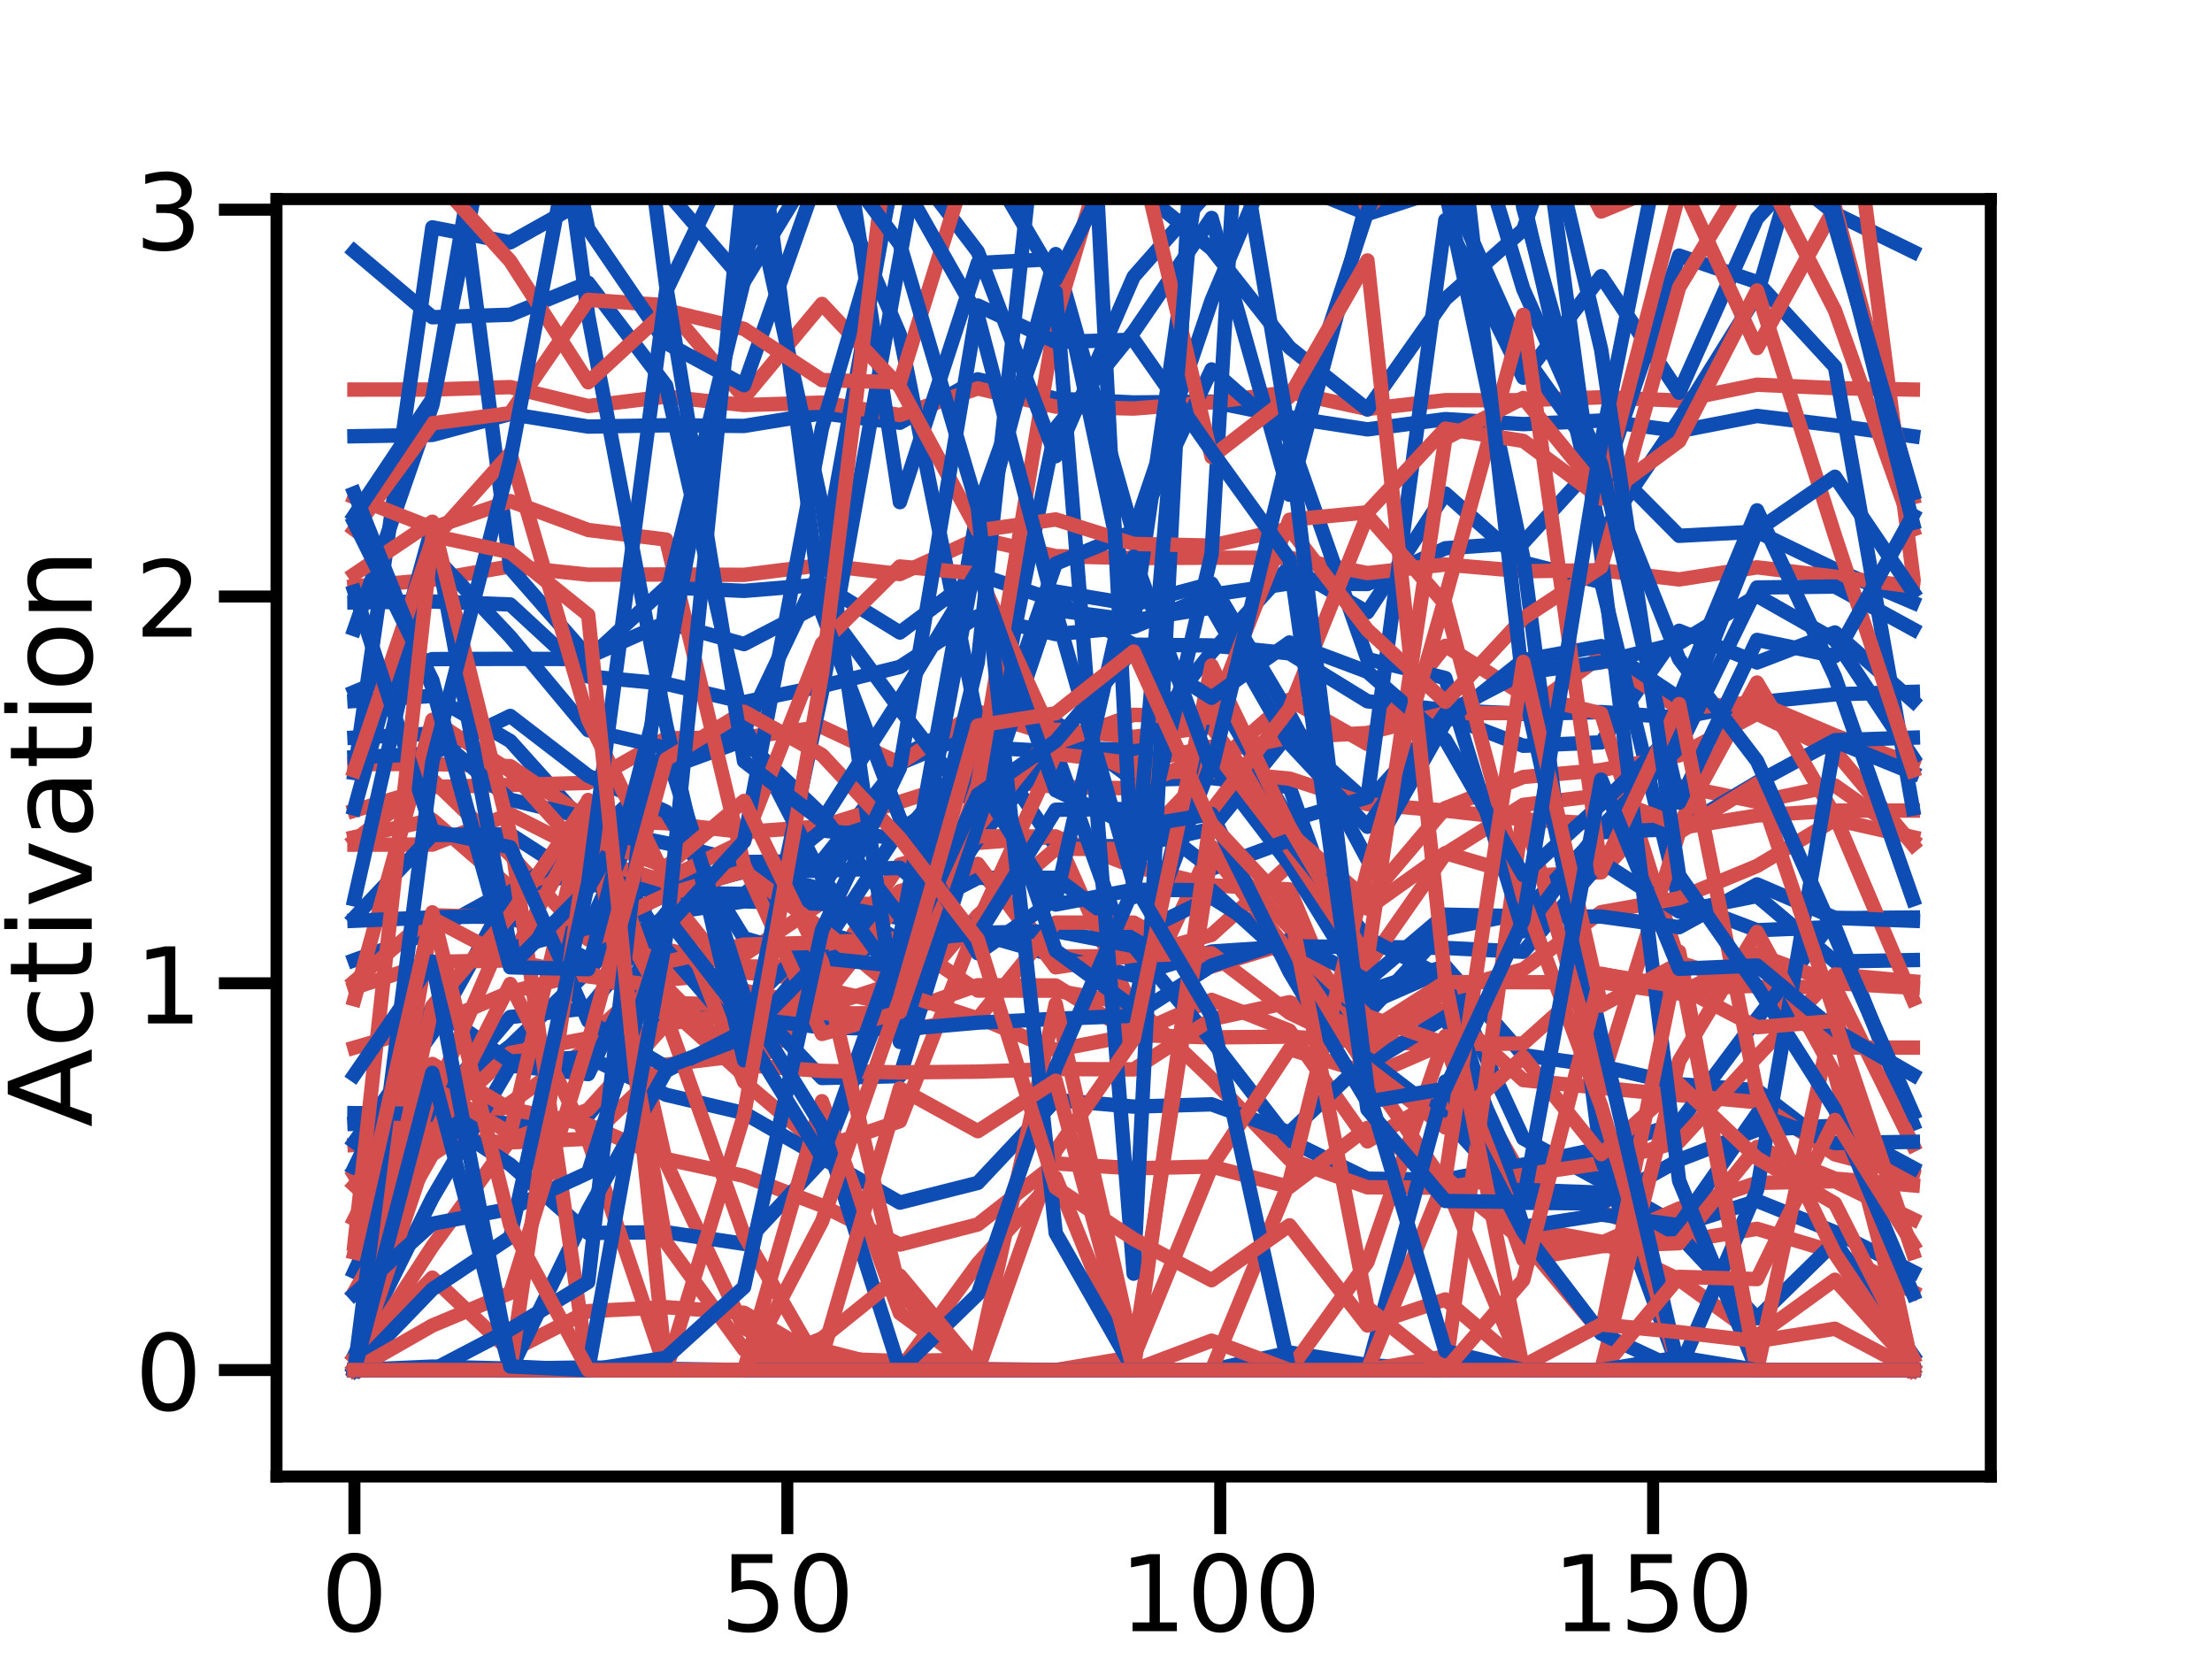 <?xml version="1.0" encoding="utf-8" standalone="no"?>
<!DOCTYPE svg PUBLIC "-//W3C//DTD SVG 1.1//EN"
  "http://www.w3.org/Graphics/SVG/1.1/DTD/svg11.dtd">
<!-- Created with matplotlib (https://matplotlib.org/) -->
<svg height="345.6pt" version="1.1" viewBox="0 0 460.8 345.6" width="460.8pt" xmlns="http://www.w3.org/2000/svg" xmlns:xlink="http://www.w3.org/1999/xlink">
 <defs>
  <style type="text/css">
*{stroke-linecap:butt;stroke-linejoin:round;}
  </style>
 </defs>
 <g id="figure_1">
  <g id="patch_1">
   <path d="M 0 345.6 
L 460.8 345.6 
L 460.8 0 
L 0 0 
z
" style="fill:#ffffff;"/>
  </g>
  <g id="axes_1">
   <g id="patch_2">
    <path d="M 57.6 307.584 
L 414.72 307.584 
L 414.72 41.472 
L 57.6 41.472 
z
" style="fill:#ffffff;"/>
   </g>
   <g id="matplotlib.axis_1">
    <g id="xtick_1">
     <g id="line2d_1">
      <defs>
       <path d="M 0 0 
L 0 12 
" id="m5d7eceffde" style="stroke:#000000;stroke-width:2.5;"/>
      </defs>
      <g>
       <use style="stroke:#000000;stroke-width:2.5;" x="73.833" xlink:href="#m5d7eceffde" y="307.584"/>
      </g>
     </g>
     <g id="text_1">
      <!-- 0 -->
      <defs>
       <path d="M 31.781 66.406 
Q 24.172 66.406 20.328 58.906 
Q 16.5 51.422 16.5 36.375 
Q 16.5 21.391 20.328 13.891 
Q 24.172 6.391 31.781 6.391 
Q 39.453 6.391 43.281 13.891 
Q 47.125 21.391 47.125 36.375 
Q 47.125 51.422 43.281 58.906 
Q 39.453 66.406 31.781 66.406 
z
M 31.781 74.219 
Q 44.047 74.219 50.516 64.516 
Q 56.984 54.828 56.984 36.375 
Q 56.984 17.969 50.516 8.266 
Q 44.047 -1.422 31.781 -1.422 
Q 19.531 -1.422 13.062 8.266 
Q 6.594 17.969 6.594 36.375 
Q 6.594 54.828 13.062 64.516 
Q 19.531 74.219 31.781 74.219 
z
" id="DejaVuSans-48"/>
      </defs>
      <g transform="translate(66.834 339.801)scale(0.22 -0.22)">
       <use xlink:href="#DejaVuSans-48"/>
      </g>
     </g>
    </g>
    <g id="xtick_2">
     <g id="line2d_2">
      <g>
       <use style="stroke:#000000;stroke-width:2.5;" x="164.015" xlink:href="#m5d7eceffde" y="307.584"/>
      </g>
     </g>
     <g id="text_2">
      <!-- 50 -->
      <defs>
       <path d="M 10.797 72.906 
L 49.516 72.906 
L 49.516 64.594 
L 19.828 64.594 
L 19.828 46.734 
Q 21.969 47.469 24.109 47.828 
Q 26.266 48.188 28.422 48.188 
Q 40.625 48.188 47.75 41.5 
Q 54.891 34.812 54.891 23.391 
Q 54.891 11.625 47.562 5.094 
Q 40.234 -1.422 26.906 -1.422 
Q 22.312 -1.422 17.547 -0.641 
Q 12.797 0.141 7.719 1.703 
L 7.719 11.625 
Q 12.109 9.234 16.797 8.062 
Q 21.484 6.891 26.703 6.891 
Q 35.156 6.891 40.078 11.328 
Q 45.016 15.766 45.016 23.391 
Q 45.016 31 40.078 35.438 
Q 35.156 39.891 26.703 39.891 
Q 22.75 39.891 18.812 39.016 
Q 14.891 38.141 10.797 36.281 
z
" id="DejaVuSans-53"/>
      </defs>
      <g transform="translate(150.017 339.801)scale(0.22 -0.22)">
       <use xlink:href="#DejaVuSans-53"/>
       <use x="63.623" xlink:href="#DejaVuSans-48"/>
      </g>
     </g>
    </g>
    <g id="xtick_3">
     <g id="line2d_3">
      <g>
       <use style="stroke:#000000;stroke-width:2.5;" x="254.196" xlink:href="#m5d7eceffde" y="307.584"/>
      </g>
     </g>
     <g id="text_3">
      <!-- 100 -->
      <defs>
       <path d="M 12.406 8.297 
L 28.516 8.297 
L 28.516 63.922 
L 10.984 60.406 
L 10.984 69.391 
L 28.422 72.906 
L 38.281 72.906 
L 38.281 8.297 
L 54.391 8.297 
L 54.391 0 
L 12.406 0 
z
" id="DejaVuSans-49"/>
      </defs>
      <g transform="translate(233.2 339.801)scale(0.22 -0.22)">
       <use xlink:href="#DejaVuSans-49"/>
       <use x="63.623" xlink:href="#DejaVuSans-48"/>
       <use x="127.246" xlink:href="#DejaVuSans-48"/>
      </g>
     </g>
    </g>
    <g id="xtick_4">
     <g id="line2d_4">
      <g>
       <use style="stroke:#000000;stroke-width:2.5;" x="344.378" xlink:href="#m5d7eceffde" y="307.584"/>
      </g>
     </g>
     <g id="text_4">
      <!-- 150 -->
      <g transform="translate(323.382 339.801)scale(0.22 -0.22)">
       <use xlink:href="#DejaVuSans-49"/>
       <use x="63.623" xlink:href="#DejaVuSans-53"/>
       <use x="127.246" xlink:href="#DejaVuSans-48"/>
      </g>
     </g>
    </g>
    <g id="text_5">
     <!-- Degrees -->
     <defs>
      <path d="M 19.672 64.797 
L 19.672 8.109 
L 31.594 8.109 
Q 46.688 8.109 53.688 14.938 
Q 60.688 21.781 60.688 36.531 
Q 60.688 51.172 53.688 57.984 
Q 46.688 64.797 31.594 64.797 
z
M 9.812 72.906 
L 30.078 72.906 
Q 51.266 72.906 61.172 64.094 
Q 71.094 55.281 71.094 36.531 
Q 71.094 17.672 61.125 8.828 
Q 51.172 0 30.078 0 
L 9.812 0 
z
" id="DejaVuSans-68"/>
      <path d="M 56.203 29.594 
L 56.203 25.203 
L 14.891 25.203 
Q 15.484 15.922 20.484 11.062 
Q 25.484 6.203 34.422 6.203 
Q 39.594 6.203 44.453 7.469 
Q 49.312 8.734 54.109 11.281 
L 54.109 2.781 
Q 49.266 0.734 44.188 -0.344 
Q 39.109 -1.422 33.891 -1.422 
Q 20.797 -1.422 13.156 6.188 
Q 5.516 13.812 5.516 26.812 
Q 5.516 40.234 12.766 48.109 
Q 20.016 56 32.328 56 
Q 43.359 56 49.781 48.891 
Q 56.203 41.797 56.203 29.594 
z
M 47.219 32.234 
Q 47.125 39.594 43.094 43.984 
Q 39.062 48.391 32.422 48.391 
Q 24.906 48.391 20.391 44.141 
Q 15.875 39.891 15.188 32.172 
z
" id="DejaVuSans-101"/>
      <path d="M 45.406 27.984 
Q 45.406 37.75 41.375 43.109 
Q 37.359 48.484 30.078 48.484 
Q 22.859 48.484 18.828 43.109 
Q 14.797 37.75 14.797 27.984 
Q 14.797 18.266 18.828 12.891 
Q 22.859 7.516 30.078 7.516 
Q 37.359 7.516 41.375 12.891 
Q 45.406 18.266 45.406 27.984 
z
M 54.391 6.781 
Q 54.391 -7.172 48.188 -13.984 
Q 42 -20.797 29.203 -20.797 
Q 24.469 -20.797 20.266 -20.094 
Q 16.062 -19.391 12.109 -17.922 
L 12.109 -9.188 
Q 16.062 -11.328 19.922 -12.344 
Q 23.781 -13.375 27.781 -13.375 
Q 36.625 -13.375 41.016 -8.766 
Q 45.406 -4.156 45.406 5.172 
L 45.406 9.625 
Q 42.625 4.781 38.281 2.391 
Q 33.938 0 27.875 0 
Q 17.828 0 11.672 7.656 
Q 5.516 15.328 5.516 27.984 
Q 5.516 40.672 11.672 48.328 
Q 17.828 56 27.875 56 
Q 33.938 56 38.281 53.609 
Q 42.625 51.219 45.406 46.391 
L 45.406 54.688 
L 54.391 54.688 
z
" id="DejaVuSans-103"/>
      <path d="M 41.109 46.297 
Q 39.594 47.172 37.812 47.578 
Q 36.031 48 33.891 48 
Q 26.266 48 22.188 43.047 
Q 18.109 38.094 18.109 28.812 
L 18.109 0 
L 9.078 0 
L 9.078 54.688 
L 18.109 54.688 
L 18.109 46.188 
Q 20.953 51.172 25.484 53.578 
Q 30.031 56 36.531 56 
Q 37.453 56 38.578 55.875 
Q 39.703 55.766 41.062 55.516 
z
" id="DejaVuSans-114"/>
      <path d="M 44.281 53.078 
L 44.281 44.578 
Q 40.484 46.531 36.375 47.5 
Q 32.281 48.484 27.875 48.484 
Q 21.188 48.484 17.844 46.438 
Q 14.5 44.391 14.5 40.281 
Q 14.5 37.156 16.891 35.375 
Q 19.281 33.594 26.516 31.984 
L 29.594 31.297 
Q 39.156 29.25 43.188 25.516 
Q 47.219 21.781 47.219 15.094 
Q 47.219 7.469 41.188 3.016 
Q 35.156 -1.422 24.609 -1.422 
Q 20.219 -1.422 15.453 -0.562 
Q 10.688 0.297 5.422 2 
L 5.422 11.281 
Q 10.406 8.688 15.234 7.391 
Q 20.062 6.109 24.812 6.109 
Q 31.156 6.109 34.562 8.281 
Q 37.984 10.453 37.984 14.406 
Q 37.984 18.062 35.516 20.016 
Q 33.062 21.969 24.703 23.781 
L 21.578 24.516 
Q 13.234 26.266 9.516 29.906 
Q 5.812 33.547 5.812 39.891 
Q 5.812 47.609 11.281 51.797 
Q 16.75 56 26.812 56 
Q 31.781 56 36.172 55.266 
Q 40.578 54.547 44.281 53.078 
z
" id="DejaVuSans-115"/>
     </defs>
     <g transform="translate(185.97 366.612)scale(0.24 -0.24)">
      <use xlink:href="#DejaVuSans-68"/>
      <use x="77.002" xlink:href="#DejaVuSans-101"/>
      <use x="138.525" xlink:href="#DejaVuSans-103"/>
      <use x="202.002" xlink:href="#DejaVuSans-114"/>
      <use x="243.084" xlink:href="#DejaVuSans-101"/>
      <use x="304.607" xlink:href="#DejaVuSans-101"/>
      <use x="366.131" xlink:href="#DejaVuSans-115"/>
     </g>
    </g>
   </g>
   <g id="matplotlib.axis_2">
    <g id="ytick_1">
     <g id="line2d_5">
      <defs>
       <path d="M 0 0 
L -12 0 
" id="m5a4821cf0d" style="stroke:#000000;stroke-width:2.5;"/>
      </defs>
      <g>
       <use style="stroke:#000000;stroke-width:2.5;" x="57.6" xlink:href="#m5a4821cf0d" y="285.408"/>
      </g>
     </g>
     <g id="text_6">
      <!-- 0 -->
      <g transform="translate(28.102 293.766)scale(0.22 -0.22)">
       <use xlink:href="#DejaVuSans-48"/>
      </g>
     </g>
    </g>
    <g id="ytick_2">
     <g id="line2d_6">
      <g>
       <use style="stroke:#000000;stroke-width:2.5;" x="57.6" xlink:href="#m5a4821cf0d" y="204.834"/>
      </g>
     </g>
     <g id="text_7">
      <!-- 1 -->
      <g transform="translate(28.102 213.192)scale(0.22 -0.22)">
       <use xlink:href="#DejaVuSans-49"/>
      </g>
     </g>
    </g>
    <g id="ytick_3">
     <g id="line2d_7">
      <g>
       <use style="stroke:#000000;stroke-width:2.5;" x="57.6" xlink:href="#m5a4821cf0d" y="124.259"/>
      </g>
     </g>
     <g id="text_8">
      <!-- 2 -->
      <defs>
       <path d="M 19.188 8.297 
L 53.609 8.297 
L 53.609 0 
L 7.328 0 
L 7.328 8.297 
Q 12.938 14.109 22.625 23.891 
Q 32.328 33.688 34.812 36.531 
Q 39.547 41.844 41.422 45.531 
Q 43.312 49.219 43.312 52.781 
Q 43.312 58.594 39.234 62.25 
Q 35.156 65.922 28.609 65.922 
Q 23.969 65.922 18.812 64.312 
Q 13.672 62.703 7.812 59.422 
L 7.812 69.391 
Q 13.766 71.781 18.938 73 
Q 24.125 74.219 28.422 74.219 
Q 39.75 74.219 46.484 68.547 
Q 53.219 62.891 53.219 53.422 
Q 53.219 48.922 51.531 44.891 
Q 49.859 40.875 45.406 35.406 
Q 44.188 33.984 37.641 27.219 
Q 31.109 20.453 19.188 8.297 
z
" id="DejaVuSans-50"/>
      </defs>
      <g transform="translate(28.102 132.617)scale(0.22 -0.22)">
       <use xlink:href="#DejaVuSans-50"/>
      </g>
     </g>
    </g>
    <g id="ytick_4">
     <g id="line2d_8">
      <g>
       <use style="stroke:#000000;stroke-width:2.5;" x="57.6" xlink:href="#m5a4821cf0d" y="43.685"/>
      </g>
     </g>
     <g id="text_9">
      <!-- 3 -->
      <defs>
       <path d="M 40.578 39.312 
Q 47.656 37.797 51.625 33 
Q 55.609 28.219 55.609 21.188 
Q 55.609 10.406 48.188 4.484 
Q 40.766 -1.422 27.094 -1.422 
Q 22.516 -1.422 17.656 -0.516 
Q 12.797 0.391 7.625 2.203 
L 7.625 11.719 
Q 11.719 9.328 16.594 8.109 
Q 21.484 6.891 26.812 6.891 
Q 36.078 6.891 40.938 10.547 
Q 45.797 14.203 45.797 21.188 
Q 45.797 27.641 41.281 31.266 
Q 36.766 34.906 28.719 34.906 
L 20.219 34.906 
L 20.219 43.016 
L 29.109 43.016 
Q 36.375 43.016 40.234 45.922 
Q 44.094 48.828 44.094 54.297 
Q 44.094 59.906 40.109 62.906 
Q 36.141 65.922 28.719 65.922 
Q 24.656 65.922 20.016 65.031 
Q 15.375 64.156 9.812 62.312 
L 9.812 71.094 
Q 15.438 72.656 20.344 73.438 
Q 25.25 74.219 29.594 74.219 
Q 40.828 74.219 47.359 69.109 
Q 53.906 64.016 53.906 55.328 
Q 53.906 49.266 50.438 45.094 
Q 46.969 40.922 40.578 39.312 
z
" id="DejaVuSans-51"/>
      </defs>
      <g transform="translate(28.102 52.043)scale(0.22 -0.22)">
       <use xlink:href="#DejaVuSans-51"/>
      </g>
     </g>
    </g>
    <g id="text_10">
     <!-- Activation -->
     <defs>
      <path d="M 34.188 63.188 
L 20.797 26.906 
L 47.609 26.906 
z
M 28.609 72.906 
L 39.797 72.906 
L 67.578 0 
L 57.328 0 
L 50.688 18.703 
L 17.828 18.703 
L 11.188 0 
L 0.781 0 
z
" id="DejaVuSans-65"/>
      <path d="M 48.781 52.594 
L 48.781 44.188 
Q 44.969 46.297 41.141 47.344 
Q 37.312 48.391 33.406 48.391 
Q 24.656 48.391 19.812 42.844 
Q 14.984 37.312 14.984 27.297 
Q 14.984 17.281 19.812 11.734 
Q 24.656 6.203 33.406 6.203 
Q 37.312 6.203 41.141 7.25 
Q 44.969 8.297 48.781 10.406 
L 48.781 2.094 
Q 45.016 0.344 40.984 -0.531 
Q 36.969 -1.422 32.422 -1.422 
Q 20.062 -1.422 12.781 6.344 
Q 5.516 14.109 5.516 27.297 
Q 5.516 40.672 12.859 48.328 
Q 20.219 56 33.016 56 
Q 37.156 56 41.109 55.141 
Q 45.062 54.297 48.781 52.594 
z
" id="DejaVuSans-99"/>
      <path d="M 18.312 70.219 
L 18.312 54.688 
L 36.812 54.688 
L 36.812 47.703 
L 18.312 47.703 
L 18.312 18.016 
Q 18.312 11.328 20.141 9.422 
Q 21.969 7.516 27.594 7.516 
L 36.812 7.516 
L 36.812 0 
L 27.594 0 
Q 17.188 0 13.234 3.875 
Q 9.281 7.766 9.281 18.016 
L 9.281 47.703 
L 2.688 47.703 
L 2.688 54.688 
L 9.281 54.688 
L 9.281 70.219 
z
" id="DejaVuSans-116"/>
      <path d="M 9.422 54.688 
L 18.406 54.688 
L 18.406 0 
L 9.422 0 
z
M 9.422 75.984 
L 18.406 75.984 
L 18.406 64.594 
L 9.422 64.594 
z
" id="DejaVuSans-105"/>
      <path d="M 2.984 54.688 
L 12.5 54.688 
L 29.594 8.797 
L 46.688 54.688 
L 56.203 54.688 
L 35.688 0 
L 23.484 0 
z
" id="DejaVuSans-118"/>
      <path d="M 34.281 27.484 
Q 23.391 27.484 19.188 25 
Q 14.984 22.516 14.984 16.5 
Q 14.984 11.719 18.141 8.906 
Q 21.297 6.109 26.703 6.109 
Q 34.188 6.109 38.703 11.406 
Q 43.219 16.703 43.219 25.484 
L 43.219 27.484 
z
M 52.203 31.203 
L 52.203 0 
L 43.219 0 
L 43.219 8.297 
Q 40.141 3.328 35.547 0.953 
Q 30.953 -1.422 24.312 -1.422 
Q 15.922 -1.422 10.953 3.297 
Q 6 8.016 6 15.922 
Q 6 25.141 12.172 29.828 
Q 18.359 34.516 30.609 34.516 
L 43.219 34.516 
L 43.219 35.406 
Q 43.219 41.609 39.141 45 
Q 35.062 48.391 27.688 48.391 
Q 23 48.391 18.547 47.266 
Q 14.109 46.141 10.016 43.891 
L 10.016 52.203 
Q 14.938 54.109 19.578 55.047 
Q 24.219 56 28.609 56 
Q 40.484 56 46.344 49.844 
Q 52.203 43.703 52.203 31.203 
z
" id="DejaVuSans-97"/>
      <path d="M 30.609 48.391 
Q 23.391 48.391 19.188 42.75 
Q 14.984 37.109 14.984 27.297 
Q 14.984 17.484 19.156 11.844 
Q 23.344 6.203 30.609 6.203 
Q 37.797 6.203 41.984 11.859 
Q 46.188 17.531 46.188 27.297 
Q 46.188 37.016 41.984 42.703 
Q 37.797 48.391 30.609 48.391 
z
M 30.609 56 
Q 42.328 56 49.016 48.375 
Q 55.719 40.766 55.719 27.297 
Q 55.719 13.875 49.016 6.219 
Q 42.328 -1.422 30.609 -1.422 
Q 18.844 -1.422 12.172 6.219 
Q 5.516 13.875 5.516 27.297 
Q 5.516 40.766 12.172 48.375 
Q 18.844 56 30.609 56 
z
" id="DejaVuSans-111"/>
      <path d="M 54.891 33.016 
L 54.891 0 
L 45.906 0 
L 45.906 32.719 
Q 45.906 40.484 42.875 44.328 
Q 39.844 48.188 33.797 48.188 
Q 26.516 48.188 22.312 43.547 
Q 18.109 38.922 18.109 30.906 
L 18.109 0 
L 9.078 0 
L 9.078 54.688 
L 18.109 54.688 
L 18.109 46.188 
Q 21.344 51.125 25.703 53.562 
Q 30.078 56 35.797 56 
Q 45.219 56 50.047 50.172 
Q 54.891 44.344 54.891 33.016 
z
" id="DejaVuSans-110"/>
     </defs>
     <g transform="translate(19.111 234.813)rotate(-90)scale(0.24 -0.24)">
      <use xlink:href="#DejaVuSans-65"/>
      <use x="68.393" xlink:href="#DejaVuSans-99"/>
      <use x="123.373" xlink:href="#DejaVuSans-116"/>
      <use x="162.582" xlink:href="#DejaVuSans-105"/>
      <use x="190.365" xlink:href="#DejaVuSans-118"/>
      <use x="249.545" xlink:href="#DejaVuSans-97"/>
      <use x="310.824" xlink:href="#DejaVuSans-116"/>
      <use x="350.033" xlink:href="#DejaVuSans-105"/>
      <use x="377.816" xlink:href="#DejaVuSans-111"/>
      <use x="438.998" xlink:href="#DejaVuSans-110"/>
     </g>
    </g>
   </g>
   <g id="line2d_9">
    <path clip-path="url(#pbb374051ef)" d="M 73.833 264.905 
L 90.065 229.994 
L 106.298 217.891 
L 122.531 202.26 
L 138.764 183.976 
L 154.996 181.393 
L 171.229 185.154 
L 187.462 157.867 
L 203.695 148.797 
L 219.927 150.471 
L 236.16 162.479 
L 252.393 162.087 
L 268.625 163.956 
L 284.858 209.145 
L 301.091 202.054 
L 317.324 237.166 
L 333.556 246.054 
L 349.789 255.316 
L 366.022 250.159 
L 382.255 256.669 
L 398.487 264.905 
" style="fill:none;stroke:#0e4db3;stroke-linecap:square;stroke-width:3;"/>
   </g>
   <g id="line2d_10">
    <path clip-path="url(#pbb374051ef)" d="M 73.833 269.094 
L 90.065 240.503 
L 106.298 229.763 
L 122.531 218.208 
L 138.764 204.091 
L 154.996 202.57 
L 171.229 204.287 
L 187.462 180.087 
L 203.695 175.587 
L 219.927 174.304 
L 236.16 180.485 
L 252.393 184.437 
L 268.625 185.279 
L 284.858 224.31 
L 301.091 217.275 
L 317.324 245.624 
L 333.556 252.449 
L 349.789 258.636 
L 366.022 255.989 
L 382.255 260.86 
L 398.487 269.094 
" style="fill:none;stroke:#d44e4e;stroke-linecap:square;stroke-width:3;"/>
   </g>
   <g id="line2d_11">
    <path clip-path="url(#pbb374051ef)" d="M 73.833 146.028 
L 90.065 144.968 
L 106.298 154.364 
L 122.531 172.422 
L 138.764 175.639 
L 154.996 179.582 
L 171.229 179.332 
L 187.462 159.009 
L 203.695 152.278 
L 219.927 176.286 
L 236.16 176.27 
L 252.393 172.675 
L 268.625 152.694 
L 284.858 167.136 
L 301.091 149.069 
L 317.324 155.356 
L 333.556 154.652 
L 349.789 131.403 
L 366.022 138.008 
L 382.255 131.758 
L 398.487 146.028 
" style="fill:none;stroke:#0e4db3;stroke-linecap:square;stroke-width:3;"/>
   </g>
   <g id="line2d_12">
    <path clip-path="url(#pbb374051ef)" d="M 73.833 175.078 
L 90.065 162.414 
L 106.298 178.098 
L 122.531 195.698 
L 138.764 197.815 
L 154.996 201.336 
L 171.229 201.331 
L 187.462 185.647 
L 203.695 180.88 
L 219.927 199.252 
L 236.16 199.187 
L 252.393 194.748 
L 268.625 180.103 
L 284.858 189.278 
L 301.091 177.715 
L 317.324 182.487 
L 333.556 181.719 
L 349.789 163.721 
L 366.022 167.036 
L 382.255 163.642 
L 398.487 175.078 
" style="fill:none;stroke:#d44e4e;stroke-linecap:square;stroke-width:3;"/>
   </g>
   <g id="line2d_13">
    <path clip-path="url(#pbb374051ef)" d="M 73.833 144.13 
L 90.065 137.305 
L 106.298 137.251 
L 122.531 137.288 
L 138.764 122.351 
L 154.996 123.091 
L 171.229 121.755 
L 187.462 131.763 
L 203.695 119.661 
L 219.927 125.123 
L 236.16 134.297 
L 252.393 134.456 
L 268.625 136.103 
L 284.858 146.088 
L 301.091 147.919 
L 317.324 148.711 
L 333.556 148.342 
L 349.789 149.502 
L 366.022 146.322 
L 382.255 144.645 
L 398.487 144.13 
" style="fill:none;stroke:#0e4db3;stroke-linecap:square;stroke-width:3;"/>
   </g>
   <g id="line2d_14">
    <path clip-path="url(#pbb374051ef)" d="M 73.833 168.857 
L 90.065 163.943 
L 106.298 163.531 
L 122.531 163.084 
L 138.764 153.797 
L 154.996 153.644 
L 171.229 151.437 
L 187.462 159.019 
L 203.695 148.207 
L 219.927 153.405 
L 236.16 160.878 
L 252.393 160.705 
L 268.625 162.199 
L 284.858 167.523 
L 301.091 168.871 
L 317.324 170.695 
L 333.556 171.62 
L 349.789 172.498 
L 366.022 169.888 
L 382.255 168.867 
L 398.487 168.857 
" style="fill:none;stroke:#d44e4e;stroke-linecap:square;stroke-width:3;"/>
   </g>
   <g id="line2d_15">
    <path clip-path="url(#pbb374051ef)" d="M 73.833 125.489 
L 90.065 125.299 
L 106.298 125.927 
L 122.531 140.915 
L 138.764 142.445 
L 154.996 146.269 
L 171.229 142.927 
L 187.462 138.926 
L 203.695 128.371 
L 219.927 132.1 
L 236.16 130.595 
L 252.393 123.887 
L 268.625 121.53 
L 284.858 121.66 
L 301.091 114.215 
L 317.324 113.061 
L 333.556 95.228 
L 349.789 111.619 
L 366.022 110.749 
L 382.255 118.593 
L 398.487 125.489 
" style="fill:none;stroke:#0e4db3;stroke-linecap:square;stroke-width:3;"/>
   </g>
   <g id="line2d_16">
    <path clip-path="url(#pbb374051ef)" d="M 73.833 159.175 
L 90.065 159.169 
L 106.298 159.601 
L 122.531 170.762 
L 138.764 171.492 
L 154.996 173.339 
L 171.229 172.142 
L 187.462 167.06 
L 203.695 161.924 
L 219.927 163.932 
L 236.16 164.227 
L 252.393 156.917 
L 268.625 153.618 
L 284.858 152.699 
L 301.091 148.556 
L 317.324 148.553 
L 333.556 136.701 
L 349.789 147.603 
L 366.022 146.286 
L 382.255 153.194 
L 398.487 159.175 
" style="fill:none;stroke:#d44e4e;stroke-linecap:square;stroke-width:3;"/>
   </g>
   <g id="line2d_17">
    <path clip-path="url(#pbb374051ef)" d="M 73.833 234.1 
L 90.065 233.316 
L 106.298 234.021 
L 122.531 232.315 
L 138.764 212.591 
L 154.996 210.035 
L 171.229 194.096 
L 187.462 199.006 
L 203.695 174.85 
L 219.927 155.869 
L 236.16 156.168 
L 252.393 135.88 
L 268.625 118.004 
L 284.858 127.551 
L 301.091 102.809 
L 317.324 117.187 
L 333.556 121.265 
L 349.789 187.651 
L 366.022 193.787 
L 382.255 193.109 
L 398.487 234.1 
" style="fill:none;stroke:#0e4db3;stroke-linecap:square;stroke-width:3;"/>
   </g>
   <g id="line2d_18">
    <path clip-path="url(#pbb374051ef)" d="M 73.833 238.497 
L 90.065 237.35 
L 106.298 237.969 
L 122.531 237.225 
L 138.764 221.779 
L 154.996 219.844 
L 171.229 205.891 
L 187.462 209.651 
L 203.695 190.697 
L 219.927 176.819 
L 236.16 176.857 
L 252.393 159.91 
L 268.625 145.757 
L 284.858 154.992 
L 301.091 134.54 
L 317.324 144.657 
L 333.556 148.619 
L 349.789 200.503 
L 366.022 205.628 
L 382.255 205.577 
L 398.487 238.497 
" style="fill:none;stroke:#d44e4e;stroke-linecap:square;stroke-width:3;"/>
   </g>
   <g id="line2d_19">
    <path clip-path="url(#pbb374051ef)" d="M 73.833 285.408 
L 90.065 285.408 
L 106.298 285.408 
L 122.531 285.408 
L 138.764 285.408 
L 154.996 285.408 
L 171.229 285.408 
L 187.462 285.408 
L 203.695 285.408 
L 219.927 285.408 
L 236.16 285.408 
L 252.393 285.408 
L 268.625 285.408 
L 284.858 285.408 
L 301.091 285.408 
L 317.324 285.408 
L 333.556 285.408 
L 349.789 285.408 
L 366.022 285.408 
L 382.255 285.408 
L 398.487 285.408 
" style="fill:none;stroke:#0e4db3;stroke-linecap:square;stroke-width:3;"/>
   </g>
   <g id="line2d_20">
    <path clip-path="url(#pbb374051ef)" d="M 73.833 285.408 
L 90.065 285.408 
L 106.298 285.408 
L 122.531 285.408 
L 138.764 285.408 
L 154.996 285.408 
L 171.229 285.408 
L 187.462 285.408 
L 203.695 285.408 
L 219.927 285.408 
L 236.16 285.408 
L 252.393 285.408 
L 268.625 285.408 
L 284.858 285.408 
L 301.091 285.408 
L 317.324 285.408 
L 333.556 285.408 
L 349.789 285.408 
L 366.022 285.408 
L 382.255 285.408 
L 398.487 285.408 
" style="fill:none;stroke:#d44e4e;stroke-linecap:square;stroke-width:3;"/>
   </g>
   <g id="line2d_21">
    <path clip-path="url(#pbb374051ef)" d="M 73.833 285.408 
L 90.065 284.688 
L 106.298 285.121 
L 122.531 284.858 
L 138.764 285.167 
L 154.996 285.408 
L 171.229 285.408 
L 187.462 285.408 
L 203.695 285.408 
L 219.927 285.408 
L 236.16 285.408 
L 252.393 285.408 
L 268.625 283.733 
L 284.858 285.408 
L 301.091 285.408 
L 317.324 285.408 
L 333.556 285.408 
L 349.789 285.408 
L 366.022 285.408 
L 382.255 285.408 
L 398.487 285.408 
" style="fill:none;stroke:#0e4db3;stroke-linecap:square;stroke-width:3;"/>
   </g>
   <g id="line2d_22">
    <path clip-path="url(#pbb374051ef)" d="M 73.833 285.408 
L 90.065 285.408 
L 106.298 285.408 
L 122.531 285.408 
L 138.764 285.408 
L 154.996 285.408 
L 171.229 285.408 
L 187.462 285.408 
L 203.695 285.408 
L 219.927 285.408 
L 236.16 285.408 
L 252.393 285.408 
L 268.625 285.408 
L 284.858 285.408 
L 301.091 285.408 
L 317.324 285.408 
L 333.556 285.408 
L 349.789 285.408 
L 366.022 285.408 
L 382.255 285.408 
L 398.487 285.408 
" style="fill:none;stroke:#d44e4e;stroke-linecap:square;stroke-width:3;"/>
   </g>
   <g id="line2d_23">
    <path clip-path="url(#pbb374051ef)" d="M 73.833 244.036 
L 90.065 230.985 
L 106.298 211.865 
L 122.531 210.023 
L 138.764 190.264 
L 154.996 186.255 
L 171.229 173.003 
L 187.462 174.662 
L 203.695 155.605 
L 219.927 156.574 
L 236.16 201.812 
L 252.393 158.867 
L 268.625 180.116 
L 284.858 206.434 
L 301.091 201.281 
L 317.324 219.812 
L 333.556 222.098 
L 349.789 225.855 
L 366.022 227.127 
L 382.255 239.593 
L 398.487 244.036 
" style="fill:none;stroke:#0e4db3;stroke-linecap:square;stroke-width:3;"/>
   </g>
   <g id="line2d_24">
    <path clip-path="url(#pbb374051ef)" d="M 73.833 244.827 
L 90.065 234.841 
L 106.298 219.349 
L 122.531 216.288 
L 138.764 201.581 
L 154.996 198.907 
L 171.229 188.028 
L 187.462 188.49 
L 203.695 174.207 
L 219.927 174.272 
L 236.16 210.751 
L 252.393 176.387 
L 268.625 193.189 
L 284.858 215.322 
L 301.091 210.238 
L 317.324 225.006 
L 333.556 226.629 
L 349.789 228.144 
L 366.022 229.608 
L 382.255 240.484 
L 398.487 244.827 
" style="fill:none;stroke:#d44e4e;stroke-linecap:square;stroke-width:3;"/>
   </g>
   <g id="line2d_25">
    <path clip-path="url(#pbb374051ef)" d="M 73.833 200.001 
L 90.065 194.087 
L 106.298 185.191 
L 122.531 181.597 
L 138.764 185.98 
L 154.996 186.22 
L 171.229 186.644 
L 187.462 195.918 
L 203.695 194.475 
L 219.927 199.143 
L 236.16 203.247 
L 252.393 198.225 
L 268.625 197.157 
L 284.858 197.265 
L 301.091 197.469 
L 317.324 198.274 
L 333.556 179.562 
L 349.789 189.886 
L 366.022 186.661 
L 382.255 200.307 
L 398.487 200.001 
" style="fill:none;stroke:#0e4db3;stroke-linecap:square;stroke-width:3;"/>
   </g>
   <g id="line2d_26">
    <path clip-path="url(#pbb374051ef)" d="M 73.833 218.236 
L 90.065 213.524 
L 106.298 206.653 
L 122.531 202.543 
L 138.764 208.962 
L 154.996 209.287 
L 171.229 209.147 
L 187.462 214.842 
L 203.695 211.924 
L 219.927 218.732 
L 236.16 215.601 
L 252.393 216.112 
L 268.625 215.951 
L 284.858 217.06 
L 301.091 217.548 
L 317.324 217.379 
L 333.556 202.853 
L 349.789 206.021 
L 366.022 205.339 
L 382.255 218.239 
L 398.487 218.236 
" style="fill:none;stroke:#d44e4e;stroke-linecap:square;stroke-width:3;"/>
   </g>
   <g id="line2d_27">
    <path clip-path="url(#pbb374051ef)" d="M 73.833 282.304 
L 90.065 249.58 
L 106.298 221.992 
L 122.531 223.752 
L 138.764 190.292 
L 154.996 187.774 
L 171.229 188.261 
L 187.462 191.266 
L 203.695 182.873 
L 219.927 182.858 
L 236.16 194.827 
L 252.393 186.941 
L 268.625 197.182 
L 284.858 221.762 
L 301.091 211.87 
L 317.324 247.875 
L 333.556 248.446 
L 349.789 257.301 
L 366.022 274.624 
L 382.255 258.736 
L 398.487 282.304 
" style="fill:none;stroke:#0e4db3;stroke-linecap:square;stroke-width:3;"/>
   </g>
   <g id="line2d_28">
    <path clip-path="url(#pbb374051ef)" d="M 73.833 284.603 
L 90.065 259.662 
L 106.298 237.429 
L 122.531 231.172 
L 138.764 213.253 
L 154.996 211.068 
L 171.229 211.142 
L 187.462 211.033 
L 203.695 205.242 
L 219.927 205.301 
L 236.16 215.5 
L 252.393 208.292 
L 268.625 214.698 
L 284.858 237.77 
L 301.091 228.076 
L 317.324 255.657 
L 333.556 258.673 
L 349.789 266.556 
L 366.022 278.314 
L 382.255 266.592 
L 398.487 284.603 
" style="fill:none;stroke:#d44e4e;stroke-linecap:square;stroke-width:3;"/>
   </g>
   <g id="line2d_29">
    <path clip-path="url(#pbb374051ef)" d="M 73.833 157.754 
L 90.065 156.985 
L 106.298 149.146 
L 122.531 161.622 
L 138.764 169.083 
L 154.996 195.439 
L 171.229 200.079 
L 187.462 195.827 
L 203.695 155.019 
L 219.927 127.086 
L 236.16 129.253 
L 252.393 126.576 
L 268.625 154.875 
L 284.858 172.23 
L 301.091 148.606 
L 317.324 140.134 
L 333.556 137.969 
L 349.789 133.985 
L 366.022 124.093 
L 382.255 133.319 
L 398.487 157.754 
" style="fill:none;stroke:#0e4db3;stroke-linecap:square;stroke-width:3;"/>
   </g>
   <g id="line2d_30">
    <path clip-path="url(#pbb374051ef)" d="M 73.833 175.957 
L 90.065 175.936 
L 106.298 169.598 
L 122.531 177.825 
L 138.764 186.245 
L 154.996 206.351 
L 171.229 209.847 
L 187.462 204.512 
L 203.695 172.249 
L 219.927 152.019 
L 236.16 153.499 
L 252.393 151.428 
L 268.625 173.527 
L 284.858 187.525 
L 301.091 168.337 
L 317.324 161.863 
L 333.556 160.411 
L 349.789 157.378 
L 366.022 148.671 
L 382.255 156.525 
L 398.487 175.957 
" style="fill:none;stroke:#d44e4e;stroke-linecap:square;stroke-width:3;"/>
   </g>
   <g id="line2d_31">
    <path clip-path="url(#pbb374051ef)" d="M 73.833 153.667 
L 90.065 152.812 
L 106.298 166.587 
L 122.531 170.436 
L 138.764 197.788 
L 154.996 216.534 
L 171.229 197.386 
L 187.462 172.824 
L 203.695 162.685 
L 219.927 188.427 
L 236.16 185.351 
L 252.393 185.455 
L 268.625 200.154 
L 284.858 211.178 
L 301.091 193.455 
L 317.324 190.217 
L 333.556 173.372 
L 349.789 172.675 
L 366.022 162.985 
L 382.255 154.206 
L 398.487 153.667 
" style="fill:none;stroke:#0e4db3;stroke-linecap:square;stroke-width:3;"/>
   </g>
   <g id="line2d_32">
    <path clip-path="url(#pbb374051ef)" d="M 73.833 174.398 
L 90.065 170.784 
L 106.298 184.854 
L 122.531 179.907 
L 138.764 209.46 
L 154.996 224.004 
L 171.229 208.144 
L 187.462 187.789 
L 203.695 179.969 
L 219.927 201.511 
L 236.16 199.061 
L 252.393 198.601 
L 268.625 211.007 
L 284.858 218.803 
L 301.091 206.396 
L 317.324 201.906 
L 333.556 190.02 
L 349.789 187.115 
L 366.022 180.395 
L 382.255 170.728 
L 398.487 174.398 
" style="fill:none;stroke:#d44e4e;stroke-linecap:square;stroke-width:3;"/>
   </g>
   <g id="line2d_33">
    <path clip-path="url(#pbb374051ef)" d="M 73.833 90.874 
L 90.065 90.596 
L 106.298 86.235 
L 122.531 88.864 
L 138.764 88.593 
L 154.996 88.733 
L 171.229 86.094 
L 187.462 88.062 
L 203.695 79.019 
L 219.927 83.059 
L 236.16 83.843 
L 252.393 83.673 
L 268.625 86.945 
L 284.858 89.447 
L 301.091 87.307 
L 317.324 88.354 
L 333.556 87.612 
L 349.789 89.805 
L 366.022 86.646 
L 382.255 88.611 
L 398.487 90.874 
" style="fill:none;stroke:#0e4db3;stroke-linecap:square;stroke-width:3;"/>
   </g>
   <g id="line2d_34">
    <path clip-path="url(#pbb374051ef)" d="M 73.833 122.155 
L 90.065 120.804 
L 106.298 117.983 
L 122.531 119.717 
L 138.764 119.673 
L 154.996 119.751 
L 171.229 117.705 
L 187.462 119.591 
L 203.695 112.179 
L 219.927 115.857 
L 236.16 116.258 
L 252.393 116.173 
L 268.625 116.204 
L 284.858 119.382 
L 301.091 117.605 
L 317.324 118.993 
L 333.556 118.789 
L 349.789 120.71 
L 366.022 118.187 
L 382.255 120.124 
L 398.487 122.155 
" style="fill:none;stroke:#d44e4e;stroke-linecap:square;stroke-width:3;"/>
   </g>
   <g id="line2d_35">
    <path clip-path="url(#pbb374051ef)" d="M 73.833 191.138 
L 90.065 173.941 
L 106.298 173.791 
L 122.531 184.261 
L 138.764 185.706 
L 154.996 181.609 
L 171.229 181.378 
L 187.462 180.791 
L 203.695 194.334 
L 219.927 193.974 
L 236.16 197.105 
L 252.393 216.707 
L 268.625 237.641 
L 284.858 245.542 
L 301.091 245.759 
L 317.324 242.62 
L 333.556 239.212 
L 349.789 233.923 
L 366.022 212.198 
L 382.255 191.285 
L 398.487 191.138 
" style="fill:none;stroke:#0e4db3;stroke-linecap:square;stroke-width:3;"/>
   </g>
   <g id="line2d_36">
    <path clip-path="url(#pbb374051ef)" d="M 73.833 204.438 
L 90.065 190.652 
L 106.298 191.192 
L 122.531 194.861 
L 138.764 200.358 
L 154.996 196.782 
L 171.229 196.36 
L 187.462 195.477 
L 203.695 206.346 
L 219.927 206.369 
L 236.16 209.227 
L 252.393 224.724 
L 268.625 241.523 
L 284.858 247.341 
L 301.091 247.428 
L 317.324 244.731 
L 333.556 242.333 
L 349.789 237.824 
L 366.022 220.101 
L 382.255 202.992 
L 398.487 204.438 
" style="fill:none;stroke:#d44e4e;stroke-linecap:square;stroke-width:3;"/>
   </g>
   <g id="line2d_37">
    <path clip-path="url(#pbb374051ef)" d="M 73.833 34.172 
L 90.065 34.138 
L 106.298 33.661 
L 122.531 39.231 
L 138.764 37.535 
L 154.996 38.441 
L 171.229 38.808 
L 187.462 40.567 
L 203.695 34.551 
L 219.927 38.324 
L 236.16 38.544 
L 252.393 37.536 
L 268.625 37.903 
L 284.858 44.568 
L 301.091 39.278 
L 317.324 38.983 
L 333.556 37.503 
L 349.789 37.65 
L 366.022 33.794 
L 382.255 34.133 
L 398.487 34.172 
" style="fill:none;stroke:#0e4db3;stroke-linecap:square;stroke-width:3;"/>
   </g>
   <g id="line2d_38">
    <path clip-path="url(#pbb374051ef)" d="M 73.833 81.156 
L 90.065 81.15 
L 106.298 80.64 
L 122.531 84.591 
L 138.764 82.614 
L 154.996 84.379 
L 171.229 83.87 
L 187.462 86.456 
L 203.695 80.912 
L 219.927 84.708 
L 236.16 85.111 
L 252.393 83.807 
L 268.625 81.681 
L 284.858 85.202 
L 301.091 83.366 
L 317.324 83.373 
L 333.556 82.762 
L 349.789 83.449 
L 366.022 80.139 
L 382.255 80.858 
L 398.487 81.156 
" style="fill:none;stroke:#d44e4e;stroke-linecap:square;stroke-width:3;"/>
   </g>
   <g id="line2d_39">
    <path clip-path="url(#pbb374051ef)" d="M 73.833 285.408 
L 90.065 285.408 
L 106.298 285.408 
L 122.531 285.408 
L 138.764 285.408 
L 154.996 285.408 
L 171.229 285.408 
L 187.462 285.408 
L 203.695 285.408 
L 219.927 285.408 
L 236.16 285.408 
L 252.393 285.408 
L 268.625 281.757 
L 284.858 284.363 
L 301.091 285.408 
L 317.324 285.408 
L 333.556 285.408 
L 349.789 285.408 
L 366.022 285.408 
L 382.255 285.408 
L 398.487 285.408 
" style="fill:none;stroke:#0e4db3;stroke-linecap:square;stroke-width:3;"/>
   </g>
   <g id="line2d_40">
    <path clip-path="url(#pbb374051ef)" d="M 73.833 285.408 
L 90.065 285.408 
L 106.298 285.408 
L 122.531 285.408 
L 138.764 285.408 
L 154.996 285.408 
L 171.229 285.408 
L 187.462 285.408 
L 203.695 285.408 
L 219.927 285.408 
L 236.16 285.408 
L 252.393 285.408 
L 268.625 285.408 
L 284.858 285.408 
L 301.091 285.408 
L 317.324 285.408 
L 333.556 285.408 
L 349.789 285.408 
L 366.022 285.408 
L 382.255 285.408 
L 398.487 285.408 
" style="fill:none;stroke:#d44e4e;stroke-linecap:square;stroke-width:3;"/>
   </g>
   <g id="line2d_41">
    <path clip-path="url(#pbb374051ef)" d="M 73.833 187.348 
L 90.065 115.457 
L 106.298 132.656 
L 122.531 152.107 
L 138.764 155.814 
L 154.996 207.45 
L 171.229 224.564 
L 187.462 224.17 
L 203.695 171.495 
L 219.927 123.222 
L 236.16 125.926 
L 252.393 121.567 
L 268.625 148.851 
L 284.858 179.051 
L 301.091 150.399 
L 317.324 137.52 
L 333.556 134.596 
L 349.789 145.442 
L 366.022 106.318 
L 382.255 141.002 
L 398.487 187.348 
" style="fill:none;stroke:#0e4db3;stroke-linecap:square;stroke-width:3;"/>
   </g>
   <g id="line2d_42">
    <path clip-path="url(#pbb374051ef)" d="M 73.833 208.156 
L 90.065 149.95 
L 106.298 160.601 
L 122.531 178.727 
L 138.764 183.673 
L 154.996 225.352 
L 171.229 239.067 
L 187.462 233.562 
L 203.695 192.202 
L 219.927 157.019 
L 236.16 159.034 
L 252.393 155.533 
L 268.625 176.692 
L 284.858 201.116 
L 301.091 177.871 
L 317.324 167.669 
L 333.556 165.652 
L 349.789 171.859 
L 366.022 142.19 
L 382.255 169.942 
L 398.487 208.156 
" style="fill:none;stroke:#d44e4e;stroke-linecap:square;stroke-width:3;"/>
   </g>
   <g id="line2d_43">
    <path clip-path="url(#pbb374051ef)" d="M 73.833 243.26 
L 90.065 209.725 
L 106.298 221.128 
L 122.531 220.214 
L 138.764 228.071 
L 154.996 231.873 
L 171.229 241.203 
L 187.462 250.523 
L 203.695 246.418 
L 219.927 229.154 
L 236.16 230.524 
L 252.393 230.054 
L 268.625 235.916 
L 284.858 220.508 
L 301.091 232.894 
L 317.324 250.556 
L 333.556 250.704 
L 349.789 241.636 
L 366.022 235.377 
L 382.255 234.507 
L 398.487 243.26 
" style="fill:none;stroke:#0e4db3;stroke-linecap:square;stroke-width:3;"/>
   </g>
   <g id="line2d_44">
    <path clip-path="url(#pbb374051ef)" d="M 73.833 253.967 
L 90.065 221.643 
L 106.298 231.029 
L 122.531 234.289 
L 138.764 241.454 
L 154.996 244.957 
L 171.229 251.161 
L 187.462 259.263 
L 203.695 255.071 
L 219.927 242.366 
L 236.16 243.378 
L 252.393 243.01 
L 268.625 247.268 
L 284.858 234.961 
L 301.091 245.35 
L 317.324 258.471 
L 333.556 258.945 
L 349.789 251.769 
L 366.022 246.419 
L 382.255 246.079 
L 398.487 253.967 
" style="fill:none;stroke:#d44e4e;stroke-linecap:square;stroke-width:3;"/>
   </g>
   <g id="line2d_45">
    <path clip-path="url(#pbb374051ef)" d="M 73.833 237.871 
L 90.065 215.165 
L 106.298 185.855 
L 122.531 175.21 
L 138.764 160.148 
L 154.996 154.185 
L 171.229 169.749 
L 187.462 190.851 
L 203.695 194.868 
L 219.927 168.685 
L 236.16 168.527 
L 252.393 180.976 
L 268.625 175.02 
L 284.858 195.424 
L 301.091 203.788 
L 317.324 255.588 
L 333.556 253.028 
L 349.789 255.253 
L 366.022 232.09 
L 382.255 238.115 
L 398.487 237.871 
" style="fill:none;stroke:#0e4db3;stroke-linecap:square;stroke-width:3;"/>
   </g>
   <g id="line2d_46">
    <path clip-path="url(#pbb374051ef)" d="M 73.833 246.932 
L 90.065 229.202 
L 106.298 191.479 
L 122.531 194.049 
L 138.764 186.434 
L 154.996 181.465 
L 171.229 193.503 
L 187.462 206.871 
L 203.695 212.164 
L 219.927 192.201 
L 236.16 192.193 
L 252.393 201.351 
L 268.625 196.363 
L 284.858 211.655 
L 301.091 217.419 
L 317.324 262.4 
L 333.556 259.613 
L 349.789 258.979 
L 366.022 238.934 
L 382.255 245.539 
L 398.487 246.932 
" style="fill:none;stroke:#d44e4e;stroke-linecap:square;stroke-width:3;"/>
   </g>
   <g id="line2d_47">
    <path clip-path="url(#pbb374051ef)" d="M 73.833 191.814 
L 90.065 191.102 
L 106.298 190.827 
L 122.531 199.934 
L 138.764 191.023 
L 154.996 212.017 
L 171.229 214.026 
L 187.462 214.44 
L 203.695 213.033 
L 219.927 212.238 
L 236.16 211.595 
L 252.393 201.164 
L 268.625 195.783 
L 284.858 204.254 
L 301.091 190.541 
L 317.324 190.874 
L 333.556 190.937 
L 349.789 193.15 
L 366.022 184.235 
L 382.255 191.213 
L 398.487 191.814 
" style="fill:none;stroke:#0e4db3;stroke-linecap:square;stroke-width:3;"/>
   </g>
   <g id="line2d_48">
    <path clip-path="url(#pbb374051ef)" d="M 73.833 205.754 
L 90.065 200.39 
L 106.298 200.056 
L 122.531 203.397 
L 138.764 205.632 
L 154.996 221.885 
L 171.229 223.083 
L 187.462 223.405 
L 203.695 223.24 
L 219.927 222.701 
L 236.16 222.776 
L 252.393 212.315 
L 268.625 208.783 
L 284.858 214.954 
L 301.091 204.585 
L 317.324 204.614 
L 333.556 204.626 
L 349.789 206.959 
L 366.022 198.796 
L 382.255 204.825 
L 398.487 205.754 
" style="fill:none;stroke:#d44e4e;stroke-linecap:square;stroke-width:3;"/>
   </g>
   <g id="line2d_49">
    <path clip-path="url(#pbb374051ef)" d="M 73.833 285.408 
L 90.065 285.408 
L 106.298 285.408 
L 122.531 285.408 
L 138.764 285.408 
L 154.996 285.408 
L 171.229 285.408 
L 187.462 285.408 
L 203.695 285.408 
L 219.927 285.408 
L 236.16 285.408 
L 252.393 285.408 
L 268.625 285.408 
L 284.858 285.408 
L 301.091 285.408 
L 317.324 285.408 
L 333.556 285.408 
L 349.789 285.408 
L 366.022 285.408 
L 382.255 285.408 
L 398.487 285.408 
" style="fill:none;stroke:#0e4db3;stroke-linecap:square;stroke-width:3;"/>
   </g>
   <g id="line2d_50">
    <path clip-path="url(#pbb374051ef)" d="M 73.833 285.408 
L 90.065 285.408 
L 106.298 285.408 
L 122.531 285.408 
L 138.764 285.408 
L 154.996 285.408 
L 171.229 285.408 
L 187.462 285.408 
L 203.695 285.408 
L 219.927 285.408 
L 236.16 285.408 
L 252.393 285.408 
L 268.625 285.408 
L 284.858 285.408 
L 301.091 285.408 
L 317.324 285.408 
L 333.556 285.408 
L 349.789 285.408 
L 366.022 285.408 
L 382.255 285.408 
L 398.487 285.408 
" style="fill:none;stroke:#d44e4e;stroke-linecap:square;stroke-width:3;"/>
   </g>
   <g id="line2d_51">
    <path clip-path="url(#pbb374051ef)" d="M 73.833 161.02 
L 90.065 47.366 
L 106.298 50.482 
L 122.531 41.397 
L 138.492 -1 
M 139.12 -1 
L 154.996 31.172 
L 171.229 105.252 
L 187.462 217.06 
L 203.695 164.032 
L 219.927 117.422 
L 236.16 110.66 
L 252.393 62.599 
L 268.625 24.215 
L 284.858 1.485 
L 301.091 39.66 
L 317.324 116.206 
L 333.556 241.317 
L 349.789 285.408 
L 366.022 247.911 
L 382.255 154.406 
L 398.487 161.02 
" style="fill:none;stroke:#0e4db3;stroke-linecap:square;stroke-width:3;"/>
   </g>
   <g id="line2d_52">
    <path clip-path="url(#pbb374051ef)" d="M 73.833 285.408 
L 90.065 191.338 
L 106.298 199.93 
L 122.531 170.195 
L 138.764 242.241 
L 154.996 276.637 
L 171.229 285.408 
L 187.462 285.408 
L 203.695 285.408 
L 219.927 285.408 
L 236.16 282.676 
L 252.393 243.006 
L 268.625 218.559 
L 284.858 223.51 
L 301.091 246.669 
L 317.324 285.408 
L 333.556 285.408 
L 349.789 285.408 
L 366.022 285.408 
L 382.255 285.408 
L 398.487 285.408 
" style="fill:none;stroke:#d44e4e;stroke-linecap:square;stroke-width:3;"/>
   </g>
   <g id="line2d_53">
    <path clip-path="url(#pbb374051ef)" d="M 73.833 285.408 
L 90.065 285.408 
L 106.298 285.408 
L 122.531 285.408 
L 138.764 285.408 
L 154.996 285.408 
L 171.229 285.408 
L 187.462 285.408 
L 203.695 285.408 
L 219.927 285.408 
L 236.16 285.408 
L 252.393 285.408 
L 268.625 285.408 
L 284.858 285.408 
L 301.091 285.408 
L 317.324 285.408 
L 333.556 285.408 
L 349.789 285.408 
L 366.022 285.408 
L 382.255 285.408 
L 398.487 285.408 
" style="fill:none;stroke:#0e4db3;stroke-linecap:square;stroke-width:3;"/>
   </g>
   <g id="line2d_54">
    <path clip-path="url(#pbb374051ef)" d="M 73.833 285.408 
L 90.065 285.408 
L 106.298 285.408 
L 122.531 285.408 
L 138.764 285.408 
L 154.996 285.408 
L 171.229 285.408 
L 187.462 285.408 
L 203.695 285.408 
L 219.927 285.408 
L 236.16 285.408 
L 252.393 285.408 
L 268.625 285.408 
L 284.858 285.408 
L 301.091 285.408 
L 317.324 285.408 
L 333.556 285.408 
L 349.789 285.408 
L 366.022 285.408 
L 382.255 285.408 
L 398.487 285.408 
" style="fill:none;stroke:#d44e4e;stroke-linecap:square;stroke-width:3;"/>
   </g>
   <g id="line2d_55">
    <path clip-path="url(#pbb374051ef)" d="M 73.833 285.408 
L 90.065 285.408 
L 106.298 285.408 
L 122.531 285.408 
L 138.764 285.408 
L 154.996 285.408 
L 171.229 285.408 
L 187.462 285.408 
L 203.695 285.408 
L 219.927 285.408 
L 236.16 285.408 
L 252.393 285.408 
L 268.625 285.408 
L 284.858 285.408 
L 301.091 285.408 
L 317.324 285.408 
L 333.556 285.408 
L 349.789 285.408 
L 366.022 285.408 
L 382.255 285.408 
L 398.487 285.408 
" style="fill:none;stroke:#0e4db3;stroke-linecap:square;stroke-width:3;"/>
   </g>
   <g id="line2d_56">
    <path clip-path="url(#pbb374051ef)" d="M 73.833 285.408 
L 90.065 285.408 
L 106.298 285.408 
L 122.531 285.408 
L 138.764 285.408 
L 154.996 285.408 
L 171.229 285.408 
L 187.462 285.408 
L 203.695 285.408 
L 219.927 285.408 
L 236.16 285.408 
L 252.393 285.408 
L 268.625 285.408 
L 284.858 285.408 
L 301.091 285.408 
L 317.324 285.408 
L 333.556 285.408 
L 349.789 285.408 
L 366.022 285.408 
L 382.255 285.408 
L 398.487 285.408 
" style="fill:none;stroke:#d44e4e;stroke-linecap:square;stroke-width:3;"/>
   </g>
   <g id="line2d_57">
    <path clip-path="url(#pbb374051ef)" d="M 90.964 -1 
L 106.298 118.341 
L 122.531 136.857 
L 138.764 129.669 
L 154.996 134.176 
L 171.229 125.724 
L 187.462 147.725 
L 203.695 168.781 
L 219.927 89.193 
L 236.16 69.124 
L 252.393 45.406 
L 268.625 103.062 
L 284.858 41.587 
L 292.667 -1 
" style="fill:none;stroke:#0e4db3;stroke-linecap:square;stroke-width:3;"/>
   </g>
   <g id="line2d_58">
    <path clip-path="url(#pbb374051ef)" d="M 73.833 285.408 
L 90.065 285.408 
L 106.298 285.408 
L 122.531 285.408 
L 138.764 285.408 
L 154.996 285.408 
L 171.229 285.408 
L 187.462 285.408 
L 203.695 285.408 
L 219.927 285.408 
L 236.16 285.408 
L 252.393 285.408 
L 268.625 285.408 
L 284.858 285.408 
L 301.091 285.408 
L 317.324 169.246 
L 333.556 225.267 
L 349.789 173.401 
L 366.022 163.229 
L 382.255 211.172 
L 398.487 285.408 
" style="fill:none;stroke:#d44e4e;stroke-linecap:square;stroke-width:3;"/>
   </g>
   <g id="line2d_59">
    <path clip-path="url(#pbb374051ef)" d="M 73.833 285.408 
L 90.065 285.408 
L 106.298 285.408 
L 122.531 285.408 
L 138.764 285.408 
L 154.996 285.408 
L 171.229 285.408 
L 187.462 285.408 
L 203.695 285.408 
L 219.927 285.408 
L 236.16 285.408 
L 252.393 285.408 
L 268.625 285.408 
L 284.858 285.408 
L 301.091 285.408 
L 317.324 285.408 
L 333.556 285.408 
L 349.789 285.408 
L 366.022 285.408 
L 382.255 285.408 
L 398.487 285.408 
" style="fill:none;stroke:#0e4db3;stroke-linecap:square;stroke-width:3;"/>
   </g>
   <g id="line2d_60">
    <path clip-path="url(#pbb374051ef)" d="M 73.833 285.408 
L 90.065 285.408 
L 106.298 285.408 
L 122.531 285.408 
L 138.764 285.408 
L 154.996 285.408 
L 171.229 285.408 
L 187.462 285.408 
L 203.695 285.408 
L 219.927 285.408 
L 236.16 285.408 
L 252.393 285.408 
L 268.625 285.408 
L 284.858 285.408 
L 301.091 285.408 
L 317.324 285.408 
L 333.556 285.408 
L 349.789 285.408 
L 366.022 285.408 
L 382.255 285.408 
L 398.487 285.408 
" style="fill:none;stroke:#d44e4e;stroke-linecap:square;stroke-width:3;"/>
   </g>
   <g id="line2d_61">
    <path clip-path="url(#pbb374051ef)" d="M 73.833 285.408 
L 90.065 285.408 
L 106.298 285.408 
L 122.531 285.408 
L 138.764 285.408 
L 154.996 285.408 
L 171.229 285.408 
L 187.462 285.408 
L 203.695 285.408 
L 219.927 285.408 
L 236.16 285.408 
L 252.393 285.408 
L 268.625 285.408 
L 284.858 285.408 
L 301.091 285.408 
L 317.324 285.408 
L 333.556 285.408 
L 349.789 285.408 
L 366.022 285.408 
L 382.255 285.408 
L 398.487 285.408 
" style="fill:none;stroke:#0e4db3;stroke-linecap:square;stroke-width:3;"/>
   </g>
   <g id="line2d_62">
    <path clip-path="url(#pbb374051ef)" d="M 73.833 285.408 
L 90.065 285.408 
L 106.298 285.408 
L 122.531 285.408 
L 138.764 285.408 
L 154.996 285.408 
L 171.229 285.408 
L 187.462 285.408 
L 203.695 285.408 
L 219.927 285.408 
L 236.16 285.408 
L 252.393 285.408 
L 268.625 285.408 
L 284.858 285.408 
L 301.091 285.408 
L 317.324 285.408 
L 333.556 285.408 
L 349.789 285.408 
L 366.022 285.408 
L 382.255 285.408 
L 398.487 285.408 
" style="fill:none;stroke:#d44e4e;stroke-linecap:square;stroke-width:3;"/>
   </g>
   <g id="line2d_63">
    <path clip-path="url(#pbb374051ef)" d="M 73.833 231.889 
L 90.065 232.072 
L 106.298 242.617 
L 122.531 256.846 
L 138.764 256.694 
L 154.996 259.12 
L 171.229 241.73 
L 187.462 200.413 
L 203.695 114.156 
L 219.927 52.931 
L 236.16 129.46 
L 252.393 17.169 
L 268.625 31.395 
L 284.858 36.462 
L 301.091 37.552 
L 317.324 73.789 
L 333.556 96.592 
L 349.789 137.288 
L 366.022 158.544 
L 382.255 194.979 
L 398.487 231.889 
" style="fill:none;stroke:#0e4db3;stroke-linecap:square;stroke-width:3;"/>
   </g>
   <g id="line2d_64">
    <path clip-path="url(#pbb374051ef)" d="M 73.833 282.803 
L 90.065 266.161 
L 106.298 281.489 
L 122.531 273.138 
L 138.764 272.318 
L 154.996 273.481 
L 171.229 282.97 
L 187.462 283.53 
L 203.695 283.224 
L 219.927 209.122 
L 236.16 281.833 
L 252.393 177.497 
L 268.625 198.471 
L 284.858 222.521 
L 301.091 234.881 
L 317.324 220.179 
L 333.556 240.423 
L 349.789 225.838 
L 366.022 241.265 
L 382.255 250.711 
L 398.487 282.803 
" style="fill:none;stroke:#d44e4e;stroke-linecap:square;stroke-width:3;"/>
   </g>
   <g id="line2d_65">
    <path clip-path="url(#pbb374051ef)" d="M 73.833 285.408 
L 90.065 285.408 
L 106.298 285.408 
L 122.531 285.408 
L 138.764 285.408 
L 154.996 285.408 
L 171.229 285.408 
L 187.462 285.408 
L 203.695 285.408 
L 219.927 285.408 
L 236.16 285.408 
L 252.393 285.408 
L 268.625 285.408 
L 284.858 285.408 
L 301.091 285.408 
L 317.324 285.408 
L 333.556 285.408 
L 349.789 285.408 
L 366.022 285.408 
L 382.255 285.408 
L 398.487 285.408 
" style="fill:none;stroke:#0e4db3;stroke-linecap:square;stroke-width:3;"/>
   </g>
   <g id="line2d_66">
    <path clip-path="url(#pbb374051ef)" d="M 73.833 285.408 
L 90.065 285.408 
L 106.298 285.408 
L 122.531 285.408 
L 138.764 285.408 
L 154.996 285.408 
L 171.229 285.408 
L 187.462 285.408 
L 203.695 285.408 
L 219.927 285.408 
L 236.16 285.408 
L 252.393 285.408 
L 268.625 285.408 
L 284.858 285.408 
L 301.091 285.408 
L 317.324 285.408 
L 333.556 285.408 
L 349.789 285.408 
L 366.022 285.408 
L 382.255 285.408 
L 398.487 285.408 
" style="fill:none;stroke:#d44e4e;stroke-linecap:square;stroke-width:3;"/>
   </g>
   <g id="line2d_67">
    <path clip-path="url(#pbb374051ef)" d="M 73.833 285.408 
L 90.065 285.408 
L 106.298 285.408 
L 122.531 285.408 
L 138.764 285.408 
L 154.996 285.408 
L 171.229 285.408 
L 187.462 285.408 
L 203.695 285.408 
L 219.927 285.408 
L 236.16 285.408 
L 252.393 285.408 
L 268.625 285.408 
L 284.858 285.408 
L 301.091 285.408 
L 317.324 285.408 
L 333.556 285.408 
L 349.789 285.408 
L 366.022 285.408 
L 382.255 285.408 
L 398.487 285.408 
" style="fill:none;stroke:#0e4db3;stroke-linecap:square;stroke-width:3;"/>
   </g>
   <g id="line2d_68">
    <path clip-path="url(#pbb374051ef)" d="M 73.833 285.408 
L 90.065 285.408 
L 106.298 285.408 
L 122.531 285.408 
L 138.764 285.408 
L 154.996 285.408 
L 171.229 285.408 
L 187.462 285.408 
L 203.695 285.408 
L 219.927 285.408 
L 236.16 285.408 
L 252.393 285.408 
L 268.625 285.408 
L 284.858 285.408 
L 301.091 285.408 
L 317.324 285.408 
L 333.556 285.408 
L 349.789 285.408 
L 366.022 285.408 
L 382.255 285.408 
L 398.487 285.408 
" style="fill:none;stroke:#d44e4e;stroke-linecap:square;stroke-width:3;"/>
   </g>
   <g id="line2d_69">
    <path clip-path="url(#pbb374051ef)" d="M 73.833 285.408 
L 90.065 285.408 
L 106.298 285.408 
L 122.531 285.408 
L 138.764 285.408 
L 154.996 285.408 
L 171.229 285.408 
L 187.462 285.408 
L 203.695 285.408 
L 219.927 285.408 
L 236.16 285.408 
L 252.393 285.408 
L 268.625 285.408 
L 284.858 285.408 
L 301.091 285.408 
L 317.324 285.408 
L 333.556 285.408 
L 349.789 285.408 
L 366.022 285.408 
L 382.255 285.408 
L 398.487 285.408 
" style="fill:none;stroke:#0e4db3;stroke-linecap:square;stroke-width:3;"/>
   </g>
   <g id="line2d_70">
    <path clip-path="url(#pbb374051ef)" d="M 73.833 285.408 
L 90.065 285.408 
L 106.298 285.408 
L 122.531 285.408 
L 138.764 285.408 
L 154.996 285.408 
L 171.229 285.408 
L 187.462 285.408 
L 203.695 285.408 
L 219.927 285.408 
L 236.16 285.408 
L 252.393 285.408 
L 268.625 285.408 
L 284.858 285.408 
L 301.091 285.408 
L 317.324 285.408 
L 333.556 285.408 
L 349.789 285.408 
L 366.022 285.408 
L 382.255 285.408 
L 398.487 285.408 
" style="fill:none;stroke:#d44e4e;stroke-linecap:square;stroke-width:3;"/>
   </g>
   <g id="line2d_71">
    <path clip-path="url(#pbb374051ef)" d="M 73.833 285.408 
L 90.065 285.408 
L 106.298 285.408 
L 122.531 285.408 
L 138.764 285.408 
L 154.996 285.408 
L 171.229 285.408 
L 187.462 285.408 
L 203.695 285.408 
L 219.927 285.408 
L 236.16 285.408 
L 252.393 285.408 
L 268.625 285.408 
L 284.858 285.408 
L 301.091 285.408 
L 317.324 285.408 
L 333.556 285.408 
L 349.789 285.408 
L 366.022 285.408 
L 382.255 285.408 
L 398.487 285.408 
" style="fill:none;stroke:#0e4db3;stroke-linecap:square;stroke-width:3;"/>
   </g>
   <g id="line2d_72">
    <path clip-path="url(#pbb374051ef)" d="M 73.833 285.408 
L 90.065 285.408 
L 106.298 285.408 
L 122.531 285.408 
L 138.764 285.408 
L 154.996 285.408 
L 171.229 285.408 
L 187.462 285.408 
L 203.695 285.408 
L 219.927 285.408 
L 236.16 285.408 
L 252.393 285.408 
L 268.625 285.408 
L 284.858 285.408 
L 301.091 285.408 
L 317.324 285.408 
L 333.556 285.408 
L 349.789 285.408 
L 366.022 285.408 
L 382.255 285.408 
L 398.487 285.408 
" style="fill:none;stroke:#d44e4e;stroke-linecap:square;stroke-width:3;"/>
   </g>
   <g id="line2d_73">
    <path clip-path="url(#pbb374051ef)" d="M 73.833 131.058 
L 90.065 84.388 
L 106.298 2.953 
L 122.531 15.574 
L 126.189 -1 
M 171.294 -1 
L 187.462 104.607 
L 203.695 54.798 
L 219.927 53.945 
L 236.16 111.326 
L 252.393 76.962 
L 268.625 91.176 
L 284.858 137.295 
L 301.091 141.251 
L 317.324 194.006 
L 333.556 172.395 
L 349.789 155.655 
L 366.022 122.388 
L 382.255 122.179 
L 398.487 131.058 
" style="fill:none;stroke:#0e4db3;stroke-linecap:square;stroke-width:3;"/>
   </g>
   <g id="line2d_74">
    <path clip-path="url(#pbb374051ef)" d="M 73.833 285.408 
L 90.065 285.408 
L 106.298 285.408 
L 122.531 285.408 
L 138.764 285.408 
L 154.996 285.408 
L 171.229 285.408 
L 187.462 285.408 
L 203.695 285.408 
L 219.927 285.408 
L 236.16 285.408 
L 252.393 285.408 
L 268.625 285.408 
L 284.858 285.408 
L 301.091 285.408 
L 317.324 285.408 
L 333.556 285.408 
L 349.789 285.408 
L 366.022 285.408 
L 382.255 285.408 
L 398.487 285.408 
" style="fill:none;stroke:#d44e4e;stroke-linecap:square;stroke-width:3;"/>
   </g>
   <g id="line2d_75">
    <path clip-path="url(#pbb374051ef)" d="M 73.833 285.408 
L 90.065 285.408 
L 106.298 285.408 
L 122.531 285.408 
L 138.764 285.408 
L 154.996 285.408 
L 171.229 285.408 
L 187.462 285.408 
L 203.695 285.408 
L 219.927 285.408 
L 236.16 285.408 
L 252.393 285.408 
L 268.625 285.408 
L 284.858 285.408 
L 301.091 285.408 
L 317.324 285.408 
L 333.556 285.408 
L 349.789 285.408 
L 366.022 285.408 
L 382.255 285.408 
L 398.487 285.408 
" style="fill:none;stroke:#0e4db3;stroke-linecap:square;stroke-width:3;"/>
   </g>
   <g id="line2d_76">
    <path clip-path="url(#pbb374051ef)" d="M 73.833 285.408 
L 90.065 285.408 
L 106.298 285.408 
L 122.531 285.408 
L 138.764 285.408 
L 154.996 285.408 
L 171.229 285.408 
L 187.462 285.408 
L 203.695 285.408 
L 219.927 285.408 
L 236.16 285.408 
L 252.393 285.408 
L 268.625 285.408 
L 284.858 285.408 
L 301.091 285.408 
L 317.324 285.408 
L 333.556 285.408 
L 349.789 285.408 
L 366.022 285.408 
L 382.255 285.408 
L 398.487 285.408 
" style="fill:none;stroke:#d44e4e;stroke-linecap:square;stroke-width:3;"/>
   </g>
   <g id="line2d_77">
    <path clip-path="url(#pbb374051ef)" d="M 73.833 285.408 
L 90.065 285.408 
L 106.298 285.408 
L 122.531 285.408 
L 138.764 285.408 
L 154.996 285.408 
L 171.229 285.408 
L 187.462 285.408 
L 203.695 285.408 
L 219.927 285.408 
L 236.16 285.408 
L 252.393 285.408 
L 268.625 285.408 
L 284.858 285.408 
L 301.091 285.408 
L 317.324 285.408 
L 333.556 285.408 
L 349.789 285.408 
L 366.022 285.408 
L 382.255 285.408 
L 398.487 285.408 
" style="fill:none;stroke:#0e4db3;stroke-linecap:square;stroke-width:3;"/>
   </g>
   <g id="line2d_78">
    <path clip-path="url(#pbb374051ef)" d="M 73.833 285.408 
L 90.065 285.408 
L 106.298 285.408 
L 122.531 285.408 
L 138.764 285.408 
L 154.996 285.408 
L 171.229 285.408 
L 187.462 285.408 
L 203.695 285.408 
L 219.927 285.408 
L 236.16 285.408 
L 252.393 285.408 
L 268.625 285.408 
L 284.858 285.408 
L 301.091 285.408 
L 317.324 285.408 
L 333.556 285.408 
L 349.789 285.408 
L 366.022 285.408 
L 382.255 285.408 
L 398.487 285.408 
" style="fill:none;stroke:#d44e4e;stroke-linecap:square;stroke-width:3;"/>
   </g>
   <g id="line2d_79">
    <path clip-path="url(#pbb374051ef)" d="M 73.833 285.408 
L 90.065 285.408 
L 106.298 285.408 
L 122.531 285.408 
L 138.764 285.408 
L 154.996 285.408 
L 171.229 285.408 
L 187.462 285.408 
L 203.695 285.408 
L 219.927 285.408 
L 236.16 285.408 
L 252.393 285.408 
L 268.625 285.408 
L 284.858 285.408 
L 301.091 285.408 
L 317.324 285.408 
L 333.556 285.408 
L 349.789 285.408 
L 366.022 285.408 
L 382.255 285.408 
L 398.487 285.408 
" style="fill:none;stroke:#0e4db3;stroke-linecap:square;stroke-width:3;"/>
   </g>
   <g id="line2d_80">
    <path clip-path="url(#pbb374051ef)" d="M 73.833 285.408 
L 90.065 285.408 
L 106.298 285.408 
L 122.531 285.408 
L 138.764 285.408 
L 154.996 285.408 
L 171.229 285.408 
L 187.462 285.408 
L 203.695 285.408 
L 219.927 285.408 
L 236.16 285.408 
L 252.393 285.408 
L 268.625 285.408 
L 284.858 285.408 
L 301.091 285.408 
L 317.324 285.408 
L 333.556 285.408 
L 349.789 285.408 
L 366.022 285.408 
L 382.255 285.408 
L 398.487 285.408 
" style="fill:none;stroke:#d44e4e;stroke-linecap:square;stroke-width:3;"/>
   </g>
   <g id="line2d_81">
    <path clip-path="url(#pbb374051ef)" d="M 73.833 168.434 
L 90.065 109.614 
L 106.298 197.576 
L 122.531 193.277 
L 138.764 158.225 
L 154.996 152.161 
L 171.229 118.137 
L 187.462 28.334 
L 195.409 -1 
M 311.495 -1 
L 317.324 43.284 
L 333.556 101.071 
L 349.789 53.249 
L 366.022 58.763 
L 382.255 76.406 
L 398.487 168.434 
" style="fill:none;stroke:#0e4db3;stroke-linecap:square;stroke-width:3;"/>
   </g>
   <g id="line2d_82">
    <path clip-path="url(#pbb374051ef)" d="M 73.833 285.408 
L 90.065 285.408 
L 106.298 285.408 
L 122.531 285.408 
L 138.764 285.408 
L 154.996 285.408 
L 171.229 285.408 
L 187.462 285.408 
L 203.695 285.408 
L 219.927 285.408 
L 236.16 285.408 
L 252.393 285.408 
L 268.625 285.408 
L 284.858 285.408 
L 301.091 285.408 
L 317.324 285.408 
L 333.556 285.408 
L 349.789 285.408 
L 366.022 285.408 
L 382.255 285.408 
L 398.487 285.408 
" style="fill:none;stroke:#d44e4e;stroke-linecap:square;stroke-width:3;"/>
   </g>
   <g id="line2d_83">
    <path clip-path="url(#pbb374051ef)" d="M 73.833 285.408 
L 90.065 285.408 
L 106.298 285.408 
L 122.531 285.408 
L 138.764 285.408 
L 154.996 285.408 
L 171.229 285.408 
L 187.462 285.408 
L 203.695 285.408 
L 219.927 285.408 
L 236.16 285.408 
L 252.393 285.408 
L 268.625 285.408 
L 284.858 285.408 
L 301.091 285.408 
L 317.324 285.408 
L 333.556 285.408 
L 349.789 285.408 
L 366.022 285.408 
L 382.255 285.408 
L 398.487 285.408 
" style="fill:none;stroke:#0e4db3;stroke-linecap:square;stroke-width:3;"/>
   </g>
   <g id="line2d_84">
    <path clip-path="url(#pbb374051ef)" d="M 73.833 285.408 
L 90.065 285.408 
L 106.298 285.408 
L 122.531 285.408 
L 138.764 285.408 
L 154.996 285.408 
L 171.229 285.408 
L 187.462 285.408 
L 203.695 285.408 
L 219.927 285.408 
L 236.16 285.408 
L 252.393 285.408 
L 268.625 285.408 
L 284.858 285.408 
L 301.091 285.408 
L 317.324 285.408 
L 333.556 285.408 
L 349.789 285.408 
L 366.022 285.408 
L 382.255 285.408 
L 398.487 285.408 
" style="fill:none;stroke:#d44e4e;stroke-linecap:square;stroke-width:3;"/>
   </g>
   <g id="line2d_85">
    <path clip-path="url(#pbb374051ef)" d="M 125.606 -1 
L 138.764 39.847 
L 154.996 58.625 
L 171.229 32.048 
L 187.462 69.708 
L 203.695 150.668 
L 219.927 198.028 
L 236.16 209.944 
L 252.393 143.083 
L 268.625 170.88 
L 284.858 166.1 
L 301.091 45.855 
L 317.324 78.674 
L 333.556 57.546 
L 349.789 81.814 
L 366.022 45.481 
L 382.255 28.047 
L 393.92 -1 
" style="fill:none;stroke:#0e4db3;stroke-linecap:square;stroke-width:3;"/>
   </g>
   <g id="line2d_86">
    <path clip-path="url(#pbb374051ef)" d="M 73.833 285.408 
L 90.065 237.009 
L 106.298 204.978 
L 122.531 237.587 
L 138.764 285.408 
L 154.996 285.408 
L 171.229 229.402 
L 187.462 273.554 
L 203.695 285.408 
L 219.927 285.408 
L 236.16 285.408 
L 252.393 285.408 
L 268.625 285.408 
L 284.858 285.408 
L 301.091 282.555 
L 317.324 285.408 
L 333.556 285.408 
L 349.789 221.021 
L 366.022 194.156 
L 382.255 223.778 
L 398.487 285.408 
" style="fill:none;stroke:#d44e4e;stroke-linecap:square;stroke-width:3;"/>
   </g>
   <g id="line2d_87">
    <path clip-path="url(#pbb374051ef)" d="M 73.833 52.406 
L 90.065 66.082 
L 106.298 65.565 
L 122.531 58.914 
L 138.764 80.323 
L 154.996 151.199 
L 171.229 182.605 
L 187.462 204.859 
L 203.695 137.922 
L 218.63 -1 
M 356.488 -1 
L 366.022 31.571 
L 382.255 44.487 
L 398.487 52.406 
" style="fill:none;stroke:#0e4db3;stroke-linecap:square;stroke-width:3;"/>
   </g>
   <g id="line2d_88">
    <path clip-path="url(#pbb374051ef)" d="M 73.833 103.602 
L 90.065 109.981 
L 106.298 104.389 
L 122.531 110.406 
L 138.764 112.403 
L 154.996 180.215 
L 171.229 215.385 
L 187.462 210.831 
L 203.695 163.455 
L 219.927 66.324 
L 236.16 11.718 
L 245.871 -1 
M 260.056 -1 
L 268.625 8.551 
L 284.858 43.44 
L 301.091 27.28 
L 317.324 12.709 
L 333.556 44.059 
L 349.789 37.311 
L 366.022 72.507 
L 382.255 43.157 
L 398.487 103.602 
" style="fill:none;stroke:#d44e4e;stroke-linecap:square;stroke-width:3;"/>
   </g>
   <g id="line2d_89">
    <path clip-path="url(#pbb374051ef)" d="M 73.833 285.408 
L 90.065 285.408 
L 106.298 285.408 
L 122.531 285.408 
L 138.764 285.408 
L 154.996 285.408 
L 171.229 285.408 
L 187.462 285.408 
L 203.695 285.408 
L 219.927 285.408 
L 236.16 285.408 
L 252.393 285.408 
L 268.625 285.408 
L 284.858 285.408 
L 301.091 285.408 
L 317.324 285.408 
L 333.556 285.408 
L 349.789 285.408 
L 366.022 285.408 
L 382.255 285.408 
L 398.487 285.408 
" style="fill:none;stroke:#0e4db3;stroke-linecap:square;stroke-width:3;"/>
   </g>
   <g id="line2d_90">
    <path clip-path="url(#pbb374051ef)" d="M 73.833 285.408 
L 90.065 285.408 
L 106.298 285.408 
L 122.531 285.408 
L 138.764 285.408 
L 154.996 285.408 
L 171.229 285.408 
L 187.462 285.408 
L 203.695 285.408 
L 219.927 285.408 
L 236.16 285.408 
L 252.393 285.408 
L 268.625 285.408 
L 284.858 285.408 
L 301.091 285.408 
L 317.324 285.408 
L 333.556 285.408 
L 349.789 285.408 
L 366.022 285.408 
L 382.255 285.408 
L 398.487 285.408 
" style="fill:none;stroke:#d44e4e;stroke-linecap:square;stroke-width:3;"/>
   </g>
   <g id="line2d_91">
    <path clip-path="url(#pbb374051ef)" d="M 73.833 285.408 
L 90.065 285.408 
L 106.298 285.408 
L 122.531 285.408 
L 138.764 285.408 
L 154.996 285.408 
L 171.229 285.408 
L 187.462 285.408 
L 203.695 285.408 
L 219.927 285.408 
L 236.16 285.408 
L 252.393 285.408 
L 268.625 285.408 
L 284.858 285.408 
L 301.091 285.408 
L 317.324 285.408 
L 333.556 285.408 
L 349.789 285.408 
L 366.022 285.408 
L 382.255 285.408 
L 398.487 285.408 
" style="fill:none;stroke:#0e4db3;stroke-linecap:square;stroke-width:3;"/>
   </g>
   <g id="line2d_92">
    <path clip-path="url(#pbb374051ef)" d="M 73.833 285.408 
L 90.065 285.408 
L 106.298 285.408 
L 122.531 285.408 
L 138.764 285.408 
L 154.996 285.408 
L 171.229 285.408 
L 187.462 285.408 
L 203.695 285.408 
L 219.927 285.408 
L 236.16 285.408 
L 252.393 285.408 
L 268.625 285.408 
L 284.858 285.408 
L 301.091 285.408 
L 317.324 285.408 
L 333.556 285.408 
L 349.789 285.408 
L 366.022 285.408 
L 382.255 285.408 
L 398.487 285.408 
" style="fill:none;stroke:#d44e4e;stroke-linecap:square;stroke-width:3;"/>
   </g>
   <g id="line2d_93">
    <path clip-path="url(#pbb374051ef)" d="M 73.833 285.408 
L 90.065 285.408 
L 106.298 285.408 
L 122.531 252.043 
L 138.764 223.089 
L 154.996 214.793 
L 171.229 241.079 
L 187.462 195.49 
L 203.695 106.145 
L 219.927 60.831 
L 236.16 265.322 
L 249.703 -1 
M 317.895 -1 
L 333.556 115.558 
L 349.789 245.954 
L 366.022 285.408 
L 382.255 285.408 
L 398.487 285.408 
" style="fill:none;stroke:#0e4db3;stroke-linecap:square;stroke-width:3;"/>
   </g>
   <g id="line2d_94">
    <path clip-path="url(#pbb374051ef)" d="M 73.833 285.408 
L 90.065 285.408 
L 106.298 285.408 
L 122.531 285.408 
L 138.764 285.408 
L 154.996 285.408 
L 171.229 285.408 
L 187.462 285.408 
L 203.695 263.216 
L 219.927 245.335 
L 236.16 285.408 
L 252.393 168.789 
L 268.625 147.641 
L 284.858 107.362 
L 301.091 125.848 
L 317.324 186.948 
L 333.556 230.377 
L 349.789 285.408 
L 366.022 285.408 
L 382.255 285.408 
L 398.487 285.408 
" style="fill:none;stroke:#d44e4e;stroke-linecap:square;stroke-width:3;"/>
   </g>
   <g id="line2d_95">
    <path clip-path="url(#pbb374051ef)" d="M 185.988 -1 
L 187.462 12.875 
L 203.695 30.659 
L 219.927 58.171 
L 236.16 26.362 
L 252.393 -0.813 
L 268.625 15.529 
L 274.152 -1 
M 295.191 -1 
L 301.091 17.281 
L 317.324 41.579 
L 333.556 111.455 
L 349.789 87.471 
L 366.022 61.446 
L 382.255 5.377 
L 384.071 -1 
" style="fill:none;stroke:#0e4db3;stroke-linecap:square;stroke-width:3;"/>
   </g>
   <g id="line2d_96">
    <path clip-path="url(#pbb374051ef)" d="M 73.833 285.408 
L 90.065 226.493 
L 106.298 236.09 
L 122.531 166.655 
L 138.764 258.854 
L 154.996 281.144 
L 171.229 281.212 
L 187.462 285.408 
L 203.695 285.408 
L 219.927 285.408 
L 236.16 285.408 
L 252.393 285.408 
L 268.625 285.408 
L 284.858 285.408 
L 301.091 285.408 
L 317.324 285.408 
L 333.556 285.408 
L 349.789 285.408 
L 366.022 285.408 
L 382.255 285.408 
L 398.487 285.408 
" style="fill:none;stroke:#d44e4e;stroke-linecap:square;stroke-width:3;"/>
   </g>
   <g id="line2d_97">
    <path clip-path="url(#pbb374051ef)" d="M 73.833 285.408 
L 90.065 285.408 
L 106.298 285.408 
L 122.531 285.408 
L 138.764 285.408 
L 154.996 285.408 
L 171.229 285.408 
L 187.462 285.408 
L 203.695 285.408 
L 219.927 285.408 
L 236.16 285.408 
L 252.393 285.408 
L 268.625 285.408 
L 284.858 285.408 
L 301.091 285.408 
L 317.324 285.408 
L 333.556 285.408 
L 349.789 285.408 
L 366.022 285.408 
L 382.255 285.408 
L 398.487 285.408 
" style="fill:none;stroke:#0e4db3;stroke-linecap:square;stroke-width:3;"/>
   </g>
   <g id="line2d_98">
    <path clip-path="url(#pbb374051ef)" d="M 73.833 285.408 
L 90.065 285.408 
L 106.298 285.408 
L 122.531 285.408 
L 138.764 285.408 
L 154.996 285.408 
L 171.229 285.408 
L 187.462 285.408 
L 203.695 285.408 
L 219.927 285.408 
L 236.16 285.408 
L 252.393 285.408 
L 268.625 285.408 
L 284.858 285.408 
L 301.091 285.408 
L 317.324 285.408 
L 333.556 285.408 
L 349.789 285.408 
L 366.022 285.408 
L 382.255 285.408 
L 398.487 285.408 
" style="fill:none;stroke:#d44e4e;stroke-linecap:square;stroke-width:3;"/>
   </g>
   <g id="line2d_99">
    <path clip-path="url(#pbb374051ef)" d="M 113.549 -1 
L 122.531 65.783 
L 138.764 150.965 
L 154.996 220.863 
L 171.229 144.212 
L 187.462 53.676 
L 197.393 -1 
" style="fill:none;stroke:#0e4db3;stroke-linecap:square;stroke-width:3;"/>
   </g>
   <g id="line2d_100">
    <path clip-path="url(#pbb374051ef)" d="M 73.833 119.619 
L 90.065 108.681 
L 106.298 173.836 
L 122.531 285.408 
L 138.764 285.408 
L 154.996 285.408 
L 171.229 285.408 
L 187.462 285.408 
L 203.695 285.408 
L 219.927 239.71 
L 236.16 216.45 
L 252.393 138.634 
L 268.625 172.243 
L 284.858 199.808 
L 301.091 91.347 
L 317.324 82.895 
L 333.556 102.774 
L 349.789 40.263 
L 365.005 -1 
M 382.978 -1 
L 398.487 119.619 
" style="fill:none;stroke:#d44e4e;stroke-linecap:square;stroke-width:3;"/>
   </g>
   <g id="line2d_101">
    <path clip-path="url(#pbb374051ef)" d="M 73.833 285.408 
L 90.065 285.408 
L 106.298 285.408 
L 122.531 285.408 
L 138.764 285.408 
L 154.996 285.408 
L 171.229 285.408 
L 187.462 285.408 
L 203.695 285.408 
L 219.927 285.408 
L 236.16 285.408 
L 252.393 285.408 
L 268.625 285.408 
L 284.858 285.408 
L 301.091 285.408 
L 317.324 285.408 
L 333.556 285.408 
L 349.789 285.408 
L 366.022 285.408 
L 382.255 285.408 
L 398.487 285.408 
" style="fill:none;stroke:#0e4db3;stroke-linecap:square;stroke-width:3;"/>
   </g>
   <g id="line2d_102">
    <path clip-path="url(#pbb374051ef)" d="M 73.833 285.408 
L 90.065 285.408 
L 106.298 285.408 
L 122.531 285.408 
L 138.764 285.408 
L 154.996 285.408 
L 171.229 285.408 
L 187.462 285.408 
L 203.695 285.408 
L 219.927 285.408 
L 236.16 285.408 
L 252.393 285.408 
L 268.625 285.408 
L 284.858 285.408 
L 301.091 285.408 
L 317.324 285.408 
L 333.556 285.408 
L 349.789 285.408 
L 366.022 285.408 
L 382.255 285.408 
L 398.487 285.408 
" style="fill:none;stroke:#d44e4e;stroke-linecap:square;stroke-width:3;"/>
   </g>
   <g id="line2d_103">
    <path clip-path="url(#pbb374051ef)" d="M 208.426 -1 
L 219.927 25.613 
L 236.16 38.659 
L 252.393 51.825 
L 268.625 72.383 
L 284.858 85.316 
L 301.091 62.287 
L 317.324 47.84 
L 333.556 0.478 
L 349.789 29.334 
L 362.88 -1 
" style="fill:none;stroke:#0e4db3;stroke-linecap:square;stroke-width:3;"/>
   </g>
   <g id="line2d_104">
    <path clip-path="url(#pbb374051ef)" d="M 73.833 110.324 
L 90.065 88.174 
L 106.298 86.07 
L 122.531 62.464 
L 138.764 63.596 
L 154.996 82.831 
L 171.229 63.319 
L 187.462 80.586 
L 203.695 110.537 
L 219.927 108.209 
L 236.16 113.312 
L 252.393 113.66 
L 268.625 110.099 
L 284.858 131.225 
L 301.091 146.208 
L 317.324 128.786 
L 333.556 118.131 
L 349.789 59.858 
L 366.022 33.043 
L 382.255 64.679 
L 398.487 110.324 
" style="fill:none;stroke:#d44e4e;stroke-linecap:square;stroke-width:3;"/>
   </g>
   <g id="line2d_105">
    <path clip-path="url(#pbb374051ef)" d="M 73.833 285.408 
L 90.065 285.408 
L 106.298 285.408 
L 122.531 285.408 
L 138.764 285.408 
L 154.996 285.408 
L 171.229 285.408 
L 187.462 285.408 
L 203.695 285.408 
L 219.927 285.408 
L 236.16 285.408 
L 252.393 285.408 
L 268.625 285.408 
L 284.858 285.408 
L 301.091 285.408 
L 317.324 285.408 
L 333.556 285.408 
L 349.789 285.408 
L 366.022 285.408 
L 382.255 285.408 
L 398.487 285.408 
" style="fill:none;stroke:#0e4db3;stroke-linecap:square;stroke-width:3;"/>
   </g>
   <g id="line2d_106">
    <path clip-path="url(#pbb374051ef)" d="M 73.833 285.408 
L 90.065 285.408 
L 106.298 285.408 
L 122.531 285.408 
L 138.764 285.408 
L 154.996 285.408 
L 171.229 285.408 
L 187.462 285.408 
L 203.695 285.408 
L 219.927 285.408 
L 236.16 285.408 
L 252.393 285.408 
L 268.625 285.408 
L 284.858 285.408 
L 301.091 285.408 
L 317.324 285.408 
L 333.556 285.408 
L 349.789 285.408 
L 366.022 285.408 
L 382.255 285.408 
L 398.487 285.408 
" style="fill:none;stroke:#d44e4e;stroke-linecap:square;stroke-width:3;"/>
   </g>
   <g id="line2d_107">
    <path clip-path="url(#pbb374051ef)" d="M 73.833 20.429 
L 81.329 -1 
M 112.818 -1 
L 122.531 47.666 
L 138.764 71.451 
L 154.996 80.23 
L 171.229 34.256 
L 187.462 31.209 
L 203.695 52.448 
L 219.927 95.04 
L 236.16 57.631 
L 252.393 39.238 
L 260.165 -1 
M 370.57 -1 
L 382.255 9.753 
L 398.487 20.429 
" style="fill:none;stroke:#0e4db3;stroke-linecap:square;stroke-width:3;"/>
   </g>
   <g id="line2d_108">
    <path clip-path="url(#pbb374051ef)" d="M 73.833 160.517 
L 90.065 112.538 
L 106.298 94.436 
L 122.531 149.911 
L 138.764 183.174 
L 154.996 175.218 
L 171.229 134.07 
L 187.462 118.012 
L 203.695 119.493 
L 219.927 154.832 
L 236.16 148.909 
L 252.393 149.524 
L 268.625 108.279 
L 284.858 106.728 
L 301.091 89.298 
L 317.324 91.853 
L 333.556 103.87 
L 349.789 91.925 
L 366.022 60.507 
L 382.255 111.604 
L 398.487 160.517 
" style="fill:none;stroke:#d44e4e;stroke-linecap:square;stroke-width:3;"/>
   </g>
   <g id="line2d_109">
    <path clip-path="url(#pbb374051ef)" d="M 73.833 107.353 
L 90.065 83.113 
L 104.564 -1 
M 153.391 -1 
L 154.996 3.469 
L 171.229 127.717 
L 187.462 170.472 
L 203.695 198.583 
L 219.927 187.281 
L 236.16 115.971 
L 252.393 160.425 
L 268.625 93.399 
L 284.858 44.013 
L 301.091 6.559 
L 317.324 60.227 
L 333.556 96.658 
L 349.789 167.208 
L 366.022 133.309 
L 382.255 136.676 
L 398.487 107.353 
" style="fill:none;stroke:#0e4db3;stroke-linecap:square;stroke-width:3;"/>
   </g>
   <g id="line2d_110">
    <path clip-path="url(#pbb374051ef)" d="M 73.833 285.408 
L 90.065 209.58 
L 106.298 190.589 
L 122.531 166.803 
L 138.764 211.827 
L 154.996 257.335 
L 171.229 285.408 
L 187.462 285.408 
L 203.695 285.408 
L 219.927 285.408 
L 236.16 285.408 
L 252.393 285.408 
L 268.625 285.408 
L 284.858 262.933 
L 301.091 215.837 
L 317.324 258.282 
L 333.556 277.667 
L 349.789 198.257 
L 366.022 285.408 
L 382.255 210.053 
L 398.487 285.408 
" style="fill:none;stroke:#d44e4e;stroke-linecap:square;stroke-width:3;"/>
   </g>
   <g id="line2d_111">
    <path clip-path="url(#pbb374051ef)" d="M 73.833 285.408 
L 90.065 285.408 
L 106.298 285.408 
L 122.531 285.408 
L 138.764 285.408 
L 154.996 285.408 
L 171.229 285.408 
L 187.462 285.408 
L 203.695 285.408 
L 219.927 285.408 
L 236.16 285.408 
L 252.393 285.408 
L 268.625 285.408 
L 284.858 285.408 
L 301.091 285.408 
L 317.324 285.408 
L 333.556 285.408 
L 349.789 285.408 
L 366.022 285.408 
L 382.255 285.408 
L 398.487 285.408 
" style="fill:none;stroke:#0e4db3;stroke-linecap:square;stroke-width:3;"/>
   </g>
   <g id="line2d_112">
    <path clip-path="url(#pbb374051ef)" d="M 73.833 285.408 
L 90.065 285.408 
L 106.298 285.408 
L 122.531 285.408 
L 138.764 285.408 
L 154.996 285.408 
L 171.229 285.408 
L 187.462 285.408 
L 203.695 285.408 
L 219.927 285.408 
L 236.16 285.408 
L 252.393 285.408 
L 268.625 285.408 
L 284.858 285.408 
L 301.091 285.408 
L 317.324 285.408 
L 333.556 285.408 
L 349.789 285.408 
L 366.022 285.408 
L 382.255 285.408 
L 398.487 285.408 
" style="fill:none;stroke:#d44e4e;stroke-linecap:square;stroke-width:3;"/>
   </g>
   <g id="line2d_113">
    <path clip-path="url(#pbb374051ef)" d="M 73.833 285.408 
L 90.065 285.408 
L 106.298 285.408 
L 122.531 285.408 
L 138.764 285.408 
L 154.996 285.408 
L 171.229 285.408 
L 187.462 285.408 
L 203.695 285.408 
L 219.927 285.408 
L 236.16 285.408 
L 252.393 285.408 
L 268.625 285.408 
L 284.858 285.408 
L 301.091 285.408 
L 317.324 285.408 
L 333.556 285.408 
L 349.789 285.408 
L 366.022 285.408 
L 382.255 285.408 
L 398.487 285.408 
" style="fill:none;stroke:#0e4db3;stroke-linecap:square;stroke-width:3;"/>
   </g>
   <g id="line2d_114">
    <path clip-path="url(#pbb374051ef)" d="M 73.833 285.408 
L 90.065 285.408 
L 106.298 285.408 
L 122.531 285.408 
L 138.764 285.408 
L 154.996 285.408 
L 171.229 285.408 
L 187.462 285.408 
L 203.695 285.408 
L 219.927 285.408 
L 236.16 285.408 
L 252.393 285.408 
L 268.625 285.408 
L 284.858 285.408 
L 301.091 285.408 
L 317.324 285.408 
L 333.556 285.408 
L 349.789 285.408 
L 366.022 285.408 
L 382.255 285.408 
L 398.487 285.408 
" style="fill:none;stroke:#d44e4e;stroke-linecap:square;stroke-width:3;"/>
   </g>
   <g id="line2d_115">
    <path clip-path="url(#pbb374051ef)" d="M 73.833 123.244 
L 90.065 173.087 
L 106.298 176.497 
L 122.531 212.666 
L 138.764 222.279 
L 154.996 216.144 
L 171.229 199.595 
L 187.462 201.283 
L 203.695 165.538 
L 219.927 154.388 
L 236.16 135.246 
L 252.393 145.353 
L 268.625 133.844 
L 284.858 139.946 
L 301.091 154.125 
L 317.324 182.284 
L 333.556 167.497 
L 349.789 151.691 
L 366.022 110.496 
L 382.255 99.317 
L 398.487 123.244 
" style="fill:none;stroke:#0e4db3;stroke-linecap:square;stroke-width:3;"/>
   </g>
   <g id="line2d_116">
    <path clip-path="url(#pbb374051ef)" d="M 74.967 -1 
L 90.065 36.436 
L 106.298 54.39 
L 122.531 79.641 
L 138.764 64.654 
L 154.996 68.516 
L 171.229 79.17 
L 187.462 79.644 
L 203.695 27.446 
L 219.927 10.336 
L 236.16 9.182 
L 252.393 14.235 
L 268.625 22.029 
L 284.858 35.331 
L 301.091 29.395 
L 317.324 29.272 
L 333.556 29.852 
L 349.789 27.165 
L 364.562 -1 
" style="fill:none;stroke:#d44e4e;stroke-linecap:square;stroke-width:3;"/>
   </g>
   <g id="line2d_117">
    <path clip-path="url(#pbb374051ef)" d="M 73.833 102.76 
L 90.065 143.168 
L 106.298 201.395 
L 122.531 185.066 
L 138.764 156.26 
L 154.996 208.369 
L 171.229 234.633 
L 187.462 285.408 
L 203.695 269.606 
L 219.927 222.373 
L 236.16 184.944 
L 252.393 115.407 
L 259.183 -1 
M 368.029 -1 
L 382.255 47.036 
L 398.487 102.76 
" style="fill:none;stroke:#0e4db3;stroke-linecap:square;stroke-width:3;"/>
   </g>
   <g id="line2d_118">
    <path clip-path="url(#pbb374051ef)" d="M 73.833 285.408 
L 90.065 285.408 
L 106.298 285.408 
L 122.531 285.408 
L 138.764 285.408 
L 154.996 285.408 
L 171.229 285.408 
L 187.462 285.408 
L 203.695 285.408 
L 219.927 285.408 
L 236.16 285.408 
L 252.393 285.408 
L 268.625 246.156 
L 284.858 181.298 
L 301.091 124.386 
L 317.324 65.602 
L 333.556 181.437 
L 349.789 146.677 
L 366.022 227.655 
L 382.255 261.15 
L 398.487 285.408 
" style="fill:none;stroke:#d44e4e;stroke-linecap:square;stroke-width:3;"/>
   </g>
   <g id="line2d_119">
    <path clip-path="url(#pbb374051ef)" d="M 73.833 269.527 
L 90.065 254.926 
L 106.298 251.803 
L 122.531 244.31 
L 138.764 193.093 
L 154.996 175.257 
L 171.229 89.202 
L 187.462 33.792 
L 195.022 -1 
M 316.56 -1 
L 317.324 4.152 
L 333.556 72.845 
L 349.789 182.374 
L 366.022 205.513 
L 382.255 231.125 
L 398.487 269.527 
" style="fill:none;stroke:#0e4db3;stroke-linecap:square;stroke-width:3;"/>
   </g>
   <g id="line2d_120">
    <path clip-path="url(#pbb374051ef)" d="M 73.833 285.408 
L 90.065 285.408 
L 106.298 285.408 
L 122.531 285.408 
L 138.764 285.408 
L 154.996 285.408 
L 171.229 285.408 
L 187.462 285.408 
L 203.695 285.408 
L 219.927 285.408 
L 236.16 285.408 
L 252.393 285.408 
L 268.625 285.408 
L 284.858 285.408 
L 301.091 285.408 
L 317.324 285.408 
L 333.556 285.408 
L 349.789 285.408 
L 366.022 285.408 
L 382.255 285.408 
L 398.487 285.408 
" style="fill:none;stroke:#d44e4e;stroke-linecap:square;stroke-width:3;"/>
   </g>
   <g id="line2d_121">
    <path clip-path="url(#pbb374051ef)" d="M 73.833 285.408 
L 90.065 158.713 
L 106.298 95.731 
L 122.531 9.672 
L 123.78 -1 
M 181.711 -1 
L 187.462 37.097 
L 203.695 65.798 
L 219.927 127.369 
L 236.16 184.128 
L 252.393 211.637 
L 268.625 285.408 
L 284.858 285.408 
L 301.091 225.293 
L 317.324 256.544 
L 333.556 277.804 
L 349.789 285.408 
L 366.022 285.408 
L 382.255 285.408 
L 398.487 285.408 
" style="fill:none;stroke:#0e4db3;stroke-linecap:square;stroke-width:3;"/>
   </g>
   <g id="line2d_122">
    <path clip-path="url(#pbb374051ef)" d="M 73.833 285.408 
L 90.065 285.408 
L 106.298 285.408 
L 122.531 174.452 
L 138.764 180.575 
L 154.996 166.852 
L 171.229 200.327 
L 187.462 269.175 
L 203.695 285.408 
L 219.927 285.408 
L 236.16 285.408 
L 252.393 285.408 
L 268.625 285.408 
L 284.858 285.408 
L 301.091 285.408 
L 317.324 285.408 
L 333.556 285.408 
L 349.789 285.408 
L 366.022 285.408 
L 382.255 285.408 
L 398.487 285.408 
" style="fill:none;stroke:#d44e4e;stroke-linecap:square;stroke-width:3;"/>
   </g>
   <g id="line2d_123">
    <path clip-path="url(#pbb374051ef)" d="M 73.833 285.408 
L 90.065 285.408 
L 106.298 285.408 
L 122.531 285.408 
L 138.764 285.408 
L 154.996 285.408 
L 171.229 285.408 
L 187.462 285.408 
L 203.695 285.408 
L 219.927 285.408 
L 236.16 285.408 
L 252.393 285.408 
L 268.625 285.408 
L 284.858 285.408 
L 301.091 285.408 
L 317.324 285.408 
L 333.556 285.408 
L 349.789 285.408 
L 366.022 285.408 
L 382.255 285.408 
L 398.487 285.408 
" style="fill:none;stroke:#0e4db3;stroke-linecap:square;stroke-width:3;"/>
   </g>
   <g id="line2d_124">
    <path clip-path="url(#pbb374051ef)" d="M 73.833 285.408 
L 90.065 285.408 
L 106.298 285.408 
L 122.531 285.408 
L 138.764 285.408 
L 154.996 285.408 
L 171.229 285.408 
L 187.462 285.408 
L 203.695 285.408 
L 219.927 285.408 
L 236.16 285.408 
L 252.393 285.408 
L 268.625 285.408 
L 284.858 285.408 
L 301.091 285.408 
L 317.324 285.408 
L 333.556 285.408 
L 349.789 285.408 
L 366.022 285.408 
L 382.255 285.408 
L 398.487 285.408 
" style="fill:none;stroke:#d44e4e;stroke-linecap:square;stroke-width:3;"/>
   </g>
   <g id="line2d_125">
    <path clip-path="url(#pbb374051ef)" d="M 73.833 285.408 
L 90.065 285.408 
L 106.298 276.923 
L 122.531 267.075 
L 138.764 124.325 
L 154.996 58.389 
L 162.308 -1 
M 301.115 -1 
L 317.324 142.937 
L 333.556 215.747 
L 349.789 285.408 
L 366.022 285.408 
L 382.255 285.408 
L 398.487 285.408 
" style="fill:none;stroke:#0e4db3;stroke-linecap:square;stroke-width:3;"/>
   </g>
   <g id="line2d_126">
    <path clip-path="url(#pbb374051ef)" d="M 73.833 285.408 
L 90.065 285.408 
L 106.298 285.408 
L 122.531 285.408 
L 138.764 285.408 
L 154.996 232.293 
L 171.229 140.395 
L 187.462 9.58 
L 203.695 34.785 
L 219.927 31.293 
L 236.16 26.803 
L 252.393 95.199 
L 268.625 82.616 
L 284.858 54.257 
L 301.091 204.475 
L 317.324 285.408 
L 333.556 285.408 
L 349.789 285.408 
L 366.022 285.408 
L 382.255 285.408 
L 398.487 285.408 
" style="fill:none;stroke:#d44e4e;stroke-linecap:square;stroke-width:3;"/>
   </g>
   <g id="line2d_127">
    <path clip-path="url(#pbb374051ef)" d="M 73.833 285.408 
L 90.065 285.408 
L 106.298 285.408 
L 122.531 285.408 
L 138.764 285.408 
L 154.996 285.408 
L 171.229 285.408 
L 187.462 285.408 
L 203.695 285.408 
L 219.927 285.408 
L 236.16 285.408 
L 252.393 285.408 
L 268.625 285.408 
L 284.858 285.408 
L 301.091 285.408 
L 317.324 285.408 
L 333.556 285.408 
L 349.789 285.408 
L 366.022 285.408 
L 382.255 285.408 
L 398.487 285.408 
" style="fill:none;stroke:#0e4db3;stroke-linecap:square;stroke-width:3;"/>
   </g>
   <g id="line2d_128">
    <path clip-path="url(#pbb374051ef)" d="M 73.833 285.408 
L 90.065 285.408 
L 106.298 285.408 
L 122.531 285.408 
L 138.764 285.408 
L 154.996 285.408 
L 171.229 285.408 
L 187.462 285.408 
L 203.695 285.408 
L 219.927 285.408 
L 236.16 285.408 
L 252.393 285.408 
L 268.625 285.408 
L 284.858 285.408 
L 301.091 285.408 
L 317.324 285.408 
L 333.556 285.408 
L 349.789 285.408 
L 366.022 285.408 
L 382.255 285.408 
L 398.487 285.408 
" style="fill:none;stroke:#d44e4e;stroke-linecap:square;stroke-width:3;"/>
   </g>
   <g id="line2d_129">
    <path clip-path="url(#pbb374051ef)" d="M 73.833 285.408 
L 90.065 268.574 
L 106.298 257.731 
L 122.531 183.955 
L 138.764 60.636 
L 154.996 26.865 
L 171.229 29.164 
L 187.462 50.88 
L 203.695 105.788 
L 219.927 256.871 
L 236.16 285.408 
L 252.393 285.408 
L 268.625 285.408 
L 284.858 285.408 
L 301.091 285.408 
L 317.324 285.408 
L 333.556 285.408 
L 349.789 285.408 
L 366.022 285.408 
L 382.255 285.408 
L 398.487 285.408 
" style="fill:none;stroke:#0e4db3;stroke-linecap:square;stroke-width:3;"/>
   </g>
   <g id="line2d_130">
    <path clip-path="url(#pbb374051ef)" d="M 73.833 285.408 
L 90.065 276.133 
L 106.298 269.333 
L 122.531 217.068 
L 138.764 158.178 
L 154.996 148.27 
L 171.229 157.261 
L 187.462 174.609 
L 203.695 195.668 
L 219.927 247.396 
L 236.16 258.129 
L 252.393 266.691 
L 268.625 255.263 
L 284.858 276.127 
L 301.091 270.698 
L 317.324 284.533 
L 333.556 275.91 
L 349.789 277.514 
L 366.022 279.383 
L 382.255 276.805 
L 398.487 285.408 
" style="fill:none;stroke:#d44e4e;stroke-linecap:square;stroke-width:3;"/>
   </g>
   <g id="line2d_131">
    <path clip-path="url(#pbb374051ef)" d="M 73.833 108.929 
L 90.065 141.69 
L 106.298 201.505 
L 122.531 201.892 
L 138.764 139.351 
L 154.996 52.919 
L 171.229 22.938 
L 181.809 -1 
M 204.835 -1 
L 219.927 10.454 
L 236.16 26.276 
L 248.696 -1 
M 257.691 -1 
L 268.625 15.599 
L 271.567 -1 
M 371.485 -1 
L 382.255 44.433 
L 398.487 108.929 
" style="fill:none;stroke:#0e4db3;stroke-linecap:square;stroke-width:3;"/>
   </g>
   <g id="line2d_132">
    <path clip-path="url(#pbb374051ef)" d="M 73.833 285.408 
L 90.065 285.408 
L 106.298 285.408 
L 122.531 285.408 
L 138.764 285.408 
L 154.996 285.408 
L 171.229 278.819 
L 187.462 265.73 
L 203.695 285.176 
L 219.927 285.408 
L 236.16 285.408 
L 252.393 279.286 
L 268.625 285.408 
L 284.858 285.408 
L 301.091 245.439 
L 317.324 137.887 
L 333.556 209.487 
L 349.789 200.683 
L 366.022 285.408 
L 382.255 285.408 
L 398.487 285.408 
" style="fill:none;stroke:#d44e4e;stroke-linecap:square;stroke-width:3;"/>
   </g>
   <g id="line2d_133">
    <path clip-path="url(#pbb374051ef)" d="M 73.833 285.408 
L 90.065 285.408 
L 106.298 285.408 
L 122.531 285.408 
L 138.764 285.408 
L 154.996 285.408 
L 171.229 285.408 
L 187.462 285.408 
L 203.695 285.408 
L 219.927 285.408 
L 236.16 285.408 
L 252.393 285.408 
L 268.625 285.408 
L 284.858 285.408 
L 301.091 285.408 
L 317.324 285.408 
L 333.556 285.408 
L 349.789 285.408 
L 366.022 285.408 
L 382.255 285.408 
L 398.487 285.408 
" style="fill:none;stroke:#0e4db3;stroke-linecap:square;stroke-width:3;"/>
   </g>
   <g id="line2d_134">
    <path clip-path="url(#pbb374051ef)" d="M 73.833 285.408 
L 90.065 285.408 
L 106.298 285.408 
L 122.531 285.408 
L 138.764 285.408 
L 154.996 285.408 
L 171.229 285.408 
L 187.462 285.408 
L 203.695 285.408 
L 219.927 285.408 
L 236.16 285.408 
L 252.393 285.408 
L 268.625 285.408 
L 284.858 285.408 
L 301.091 285.408 
L 317.324 285.408 
L 333.556 285.408 
L 349.789 285.408 
L 366.022 285.408 
L 382.255 285.408 
L 398.487 285.408 
" style="fill:none;stroke:#d44e4e;stroke-linecap:square;stroke-width:3;"/>
   </g>
   <g id="line2d_135">
    <path clip-path="url(#pbb374051ef)" d="M 130.922 -1 
L 138.764 59.473 
L 154.996 158.581 
L 171.229 171.027 
L 187.462 145.675 
L 203.695 118.941 
L 219.927 164.649 
L 236.16 172.269 
L 252.393 169.573 
L 268.625 202.453 
L 284.858 229.527 
L 301.091 226.776 
L 317.324 191.645 
L 333.556 92.267 
L 349.789 10.965 
L 352.008 -1 
" style="fill:none;stroke:#0e4db3;stroke-linecap:square;stroke-width:3;"/>
   </g>
   <g id="line2d_136">
    <path clip-path="url(#pbb374051ef)" d="M 73.833 259.181 
L 90.065 111.593 
L 106.298 115.063 
L 122.531 128.104 
L 138.764 285.408 
L 154.996 285.408 
L 171.229 285.408 
L 187.462 285.408 
L 203.695 285.408 
L 219.927 285.408 
L 236.16 285.408 
L 252.393 285.408 
L 268.625 285.408 
L 284.858 285.408 
L 301.091 285.408 
L 317.324 285.408 
L 333.556 285.408 
L 349.789 265.993 
L 366.022 266.459 
L 382.255 233.305 
L 398.487 259.181 
" style="fill:none;stroke:#d44e4e;stroke-linecap:square;stroke-width:3;"/>
   </g>
   <g id="line2d_137">
    <path clip-path="url(#pbb374051ef)" d="M 73.833 285.408 
L 90.065 285.408 
L 106.298 285.408 
L 122.531 285.408 
L 138.764 285.408 
L 154.996 285.408 
L 171.229 285.408 
L 187.462 285.408 
L 203.695 285.408 
L 219.927 285.408 
L 236.16 285.408 
L 252.393 285.408 
L 268.625 285.408 
L 284.858 285.408 
L 301.091 285.408 
L 317.324 285.408 
L 333.556 285.408 
L 349.789 285.408 
L 366.022 285.408 
L 382.255 285.408 
L 398.487 285.408 
" style="fill:none;stroke:#0e4db3;stroke-linecap:square;stroke-width:3;"/>
   </g>
   <g id="line2d_138">
    <path clip-path="url(#pbb374051ef)" d="M 73.833 285.408 
L 90.065 285.408 
L 106.298 285.408 
L 122.531 285.408 
L 138.764 285.408 
L 154.996 285.408 
L 171.229 285.408 
L 187.462 285.408 
L 203.695 285.408 
L 219.927 285.408 
L 236.16 285.408 
L 252.393 285.408 
L 268.625 285.408 
L 284.858 285.408 
L 301.091 285.408 
L 317.324 285.408 
L 333.556 285.408 
L 349.789 285.408 
L 366.022 285.408 
L 382.255 285.408 
L 398.487 285.408 
" style="fill:none;stroke:#d44e4e;stroke-linecap:square;stroke-width:3;"/>
   </g>
   <g id="line2d_139">
    <path clip-path="url(#pbb374051ef)" d="M 73.833 285.408 
L 90.065 223.5 
L 106.298 285.408 
L 122.531 285.408 
L 138.764 195.034 
L 154.996 35.733 
L 160.419 -1 
M 226.456 -1 
L 236.16 186.877 
L 251.957 -1 
M 253.258 -1 
L 268.625 91.018 
L 284.858 226.733 
L 301.091 281.428 
L 317.324 285.408 
L 333.556 285.408 
L 349.789 282.757 
L 366.022 285.408 
L 382.255 285.408 
L 398.487 285.408 
" style="fill:none;stroke:#0e4db3;stroke-linecap:square;stroke-width:3;"/>
   </g>
   <g id="line2d_140">
    <path clip-path="url(#pbb374051ef)" d="M 73.833 285.408 
L 90.065 285.408 
L 106.298 285.408 
L 122.531 285.408 
L 138.764 285.408 
L 154.996 285.408 
L 171.229 282.54 
L 187.462 226.735 
L 203.695 235.644 
L 219.927 225.126 
L 236.16 285.408 
L 252.393 285.408 
L 268.625 285.408 
L 284.858 285.408 
L 301.091 285.408 
L 317.324 285.408 
L 333.556 285.408 
L 349.789 285.408 
L 366.022 285.408 
L 382.255 285.408 
L 398.487 285.408 
" style="fill:none;stroke:#d44e4e;stroke-linecap:square;stroke-width:3;"/>
   </g>
   <g id="line2d_141">
    <path clip-path="url(#pbb374051ef)" d="M 73.833 285.408 
L 90.065 285.408 
L 106.298 285.408 
L 122.531 285.408 
L 138.764 285.408 
L 154.996 285.408 
L 171.229 285.408 
L 187.462 285.408 
L 203.695 285.408 
L 219.927 285.408 
L 236.16 285.408 
L 252.393 285.408 
L 268.625 285.408 
L 284.858 285.408 
L 301.091 285.408 
L 317.324 285.408 
L 333.556 285.408 
L 349.789 285.408 
L 366.022 285.408 
L 382.255 285.408 
L 398.487 285.408 
" style="fill:none;stroke:#0e4db3;stroke-linecap:square;stroke-width:3;"/>
   </g>
   <g id="line2d_142">
    <path clip-path="url(#pbb374051ef)" d="M 73.833 285.408 
L 90.065 285.408 
L 106.298 285.408 
L 122.531 285.408 
L 138.764 285.408 
L 154.996 285.408 
L 171.229 285.408 
L 187.462 285.408 
L 203.695 285.408 
L 219.927 285.408 
L 236.16 285.408 
L 252.393 285.408 
L 268.625 285.408 
L 284.858 285.408 
L 301.091 285.408 
L 317.324 285.408 
L 333.556 285.408 
L 349.789 285.408 
L 366.022 285.408 
L 382.255 285.408 
L 398.487 285.408 
" style="fill:none;stroke:#d44e4e;stroke-linecap:square;stroke-width:3;"/>
   </g>
   <g id="line2d_143">
    <path clip-path="url(#pbb374051ef)" d="M 73.833 285.408 
L 90.065 285.408 
L 106.298 285.408 
L 122.531 285.408 
L 138.764 285.408 
L 154.996 285.408 
L 171.229 285.408 
L 187.462 285.408 
L 203.695 285.408 
L 219.927 285.408 
L 236.16 285.408 
L 252.393 285.408 
L 268.625 285.408 
L 284.858 285.408 
L 301.091 285.408 
L 317.324 285.408 
L 333.556 285.408 
L 349.789 285.408 
L 366.022 285.408 
L 382.255 285.408 
L 398.487 285.408 
" style="fill:none;stroke:#0e4db3;stroke-linecap:square;stroke-width:3;"/>
   </g>
   <g id="line2d_144">
    <path clip-path="url(#pbb374051ef)" d="M 73.833 285.408 
L 90.065 285.408 
L 106.298 285.408 
L 122.531 285.408 
L 138.764 285.408 
L 154.996 285.408 
L 171.229 285.408 
L 187.462 285.408 
L 203.695 285.408 
L 219.927 285.408 
L 236.16 285.408 
L 252.393 285.408 
L 268.625 285.408 
L 284.858 285.408 
L 301.091 285.408 
L 317.324 285.408 
L 333.556 285.408 
L 349.789 285.408 
L 366.022 285.408 
L 382.255 285.408 
L 398.487 285.408 
" style="fill:none;stroke:#d44e4e;stroke-linecap:square;stroke-width:3;"/>
   </g>
   <g id="line2d_145">
    <path clip-path="url(#pbb374051ef)" d="M 73.833 223.895 
L 90.065 200.312 
L 106.298 284.655 
L 122.531 285.408 
L 138.764 282.852 
L 154.996 268.137 
L 171.229 193.796 
L 187.462 159.992 
L 203.695 63.648 
L 219.927 71.234 
L 236.16 70.772 
L 252.393 93.967 
L 268.625 116.489 
L 284.858 231.089 
L 301.091 250.186 
L 317.324 250.388 
L 333.556 162.413 
L 349.789 201.819 
L 366.022 201.14 
L 382.255 214.582 
L 398.487 223.895 
" style="fill:none;stroke:#0e4db3;stroke-linecap:square;stroke-width:3;"/>
   </g>
   <g id="line2d_146">
    <path clip-path="url(#pbb374051ef)" d="M 73.833 260.929 
L 90.065 190.058 
L 106.298 255.279 
L 122.531 285.408 
L 138.764 285.408 
L 154.996 285.408 
L 171.229 254.476 
L 187.462 207.945 
L 203.695 151.147 
L 219.927 148.596 
L 236.16 135.726 
L 252.393 171.668 
L 268.625 189.056 
L 284.858 272.378 
L 301.091 285.408 
L 317.324 266.645 
L 333.556 202.94 
L 349.789 205.52 
L 366.022 213.986 
L 382.255 212.684 
L 398.487 260.929 
" style="fill:none;stroke:#d44e4e;stroke-linecap:square;stroke-width:3;"/>
   </g>
   <g id="patch_3">
    <path d="M 57.6 307.584 
L 57.6 41.472 
" style="fill:none;stroke:#000000;stroke-linecap:square;stroke-linejoin:miter;stroke-width:2.5;"/>
   </g>
   <g id="patch_4">
    <path d="M 414.72 307.584 
L 414.72 41.472 
" style="fill:none;stroke:#000000;stroke-linecap:square;stroke-linejoin:miter;stroke-width:2.5;"/>
   </g>
   <g id="patch_5">
    <path d="M 57.6 307.584 
L 414.72 307.584 
" style="fill:none;stroke:#000000;stroke-linecap:square;stroke-linejoin:miter;stroke-width:2.5;"/>
   </g>
   <g id="patch_6">
    <path d="M 57.6 41.472 
L 414.72 41.472 
" style="fill:none;stroke:#000000;stroke-linecap:square;stroke-linejoin:miter;stroke-width:2.5;"/>
   </g>
  </g>
 </g>
 <defs>
  <clipPath id="pbb374051ef">
   <rect height="266.112" width="357.12" x="57.6" y="41.472"/>
  </clipPath>
 </defs>
</svg>

